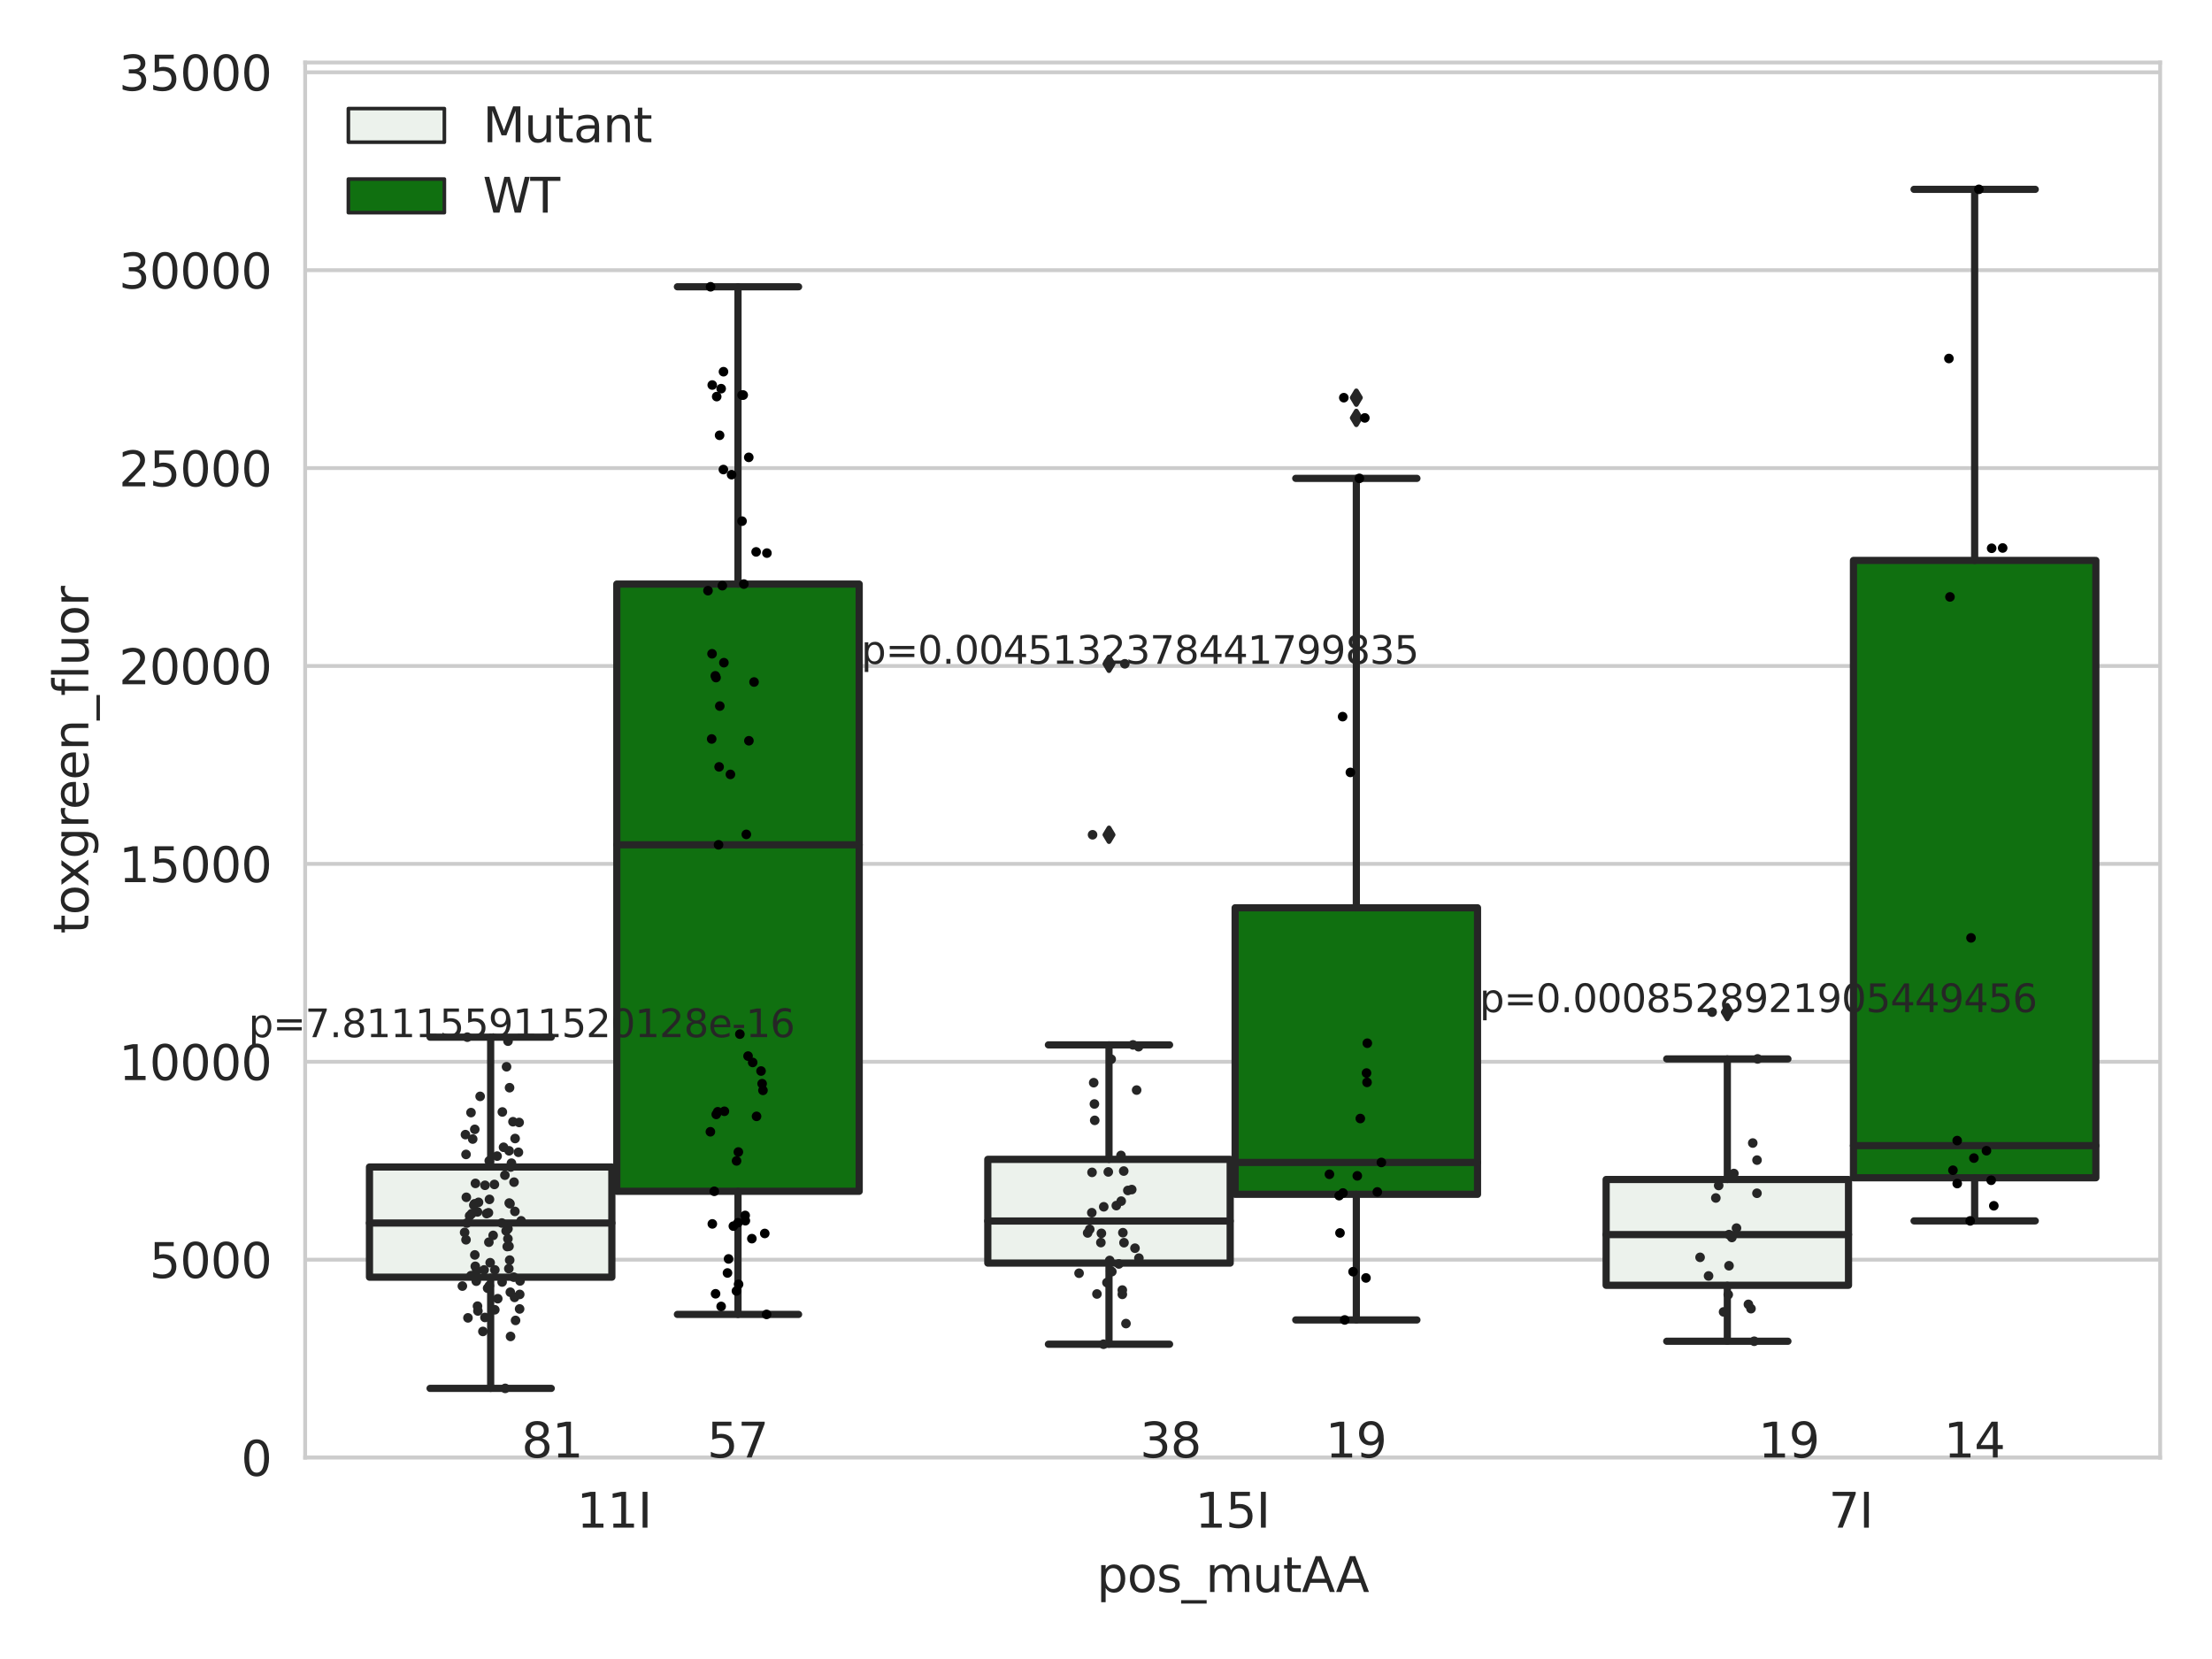 <?xml version="1.0" encoding="utf-8" standalone="no"?>
<!DOCTYPE svg PUBLIC "-//W3C//DTD SVG 1.1//EN"
  "http://www.w3.org/Graphics/SVG/1.1/DTD/svg11.dtd">
<svg xmlns:xlink="http://www.w3.org/1999/xlink" width="460.8pt" height="345.6pt" viewBox="0 0 460.8 345.6" xmlns="http://www.w3.org/2000/svg" version="1.1">
 <defs>
  <style type="text/css">*{stroke-linejoin: round; stroke-linecap: butt}</style>
 </defs>
 <g id="figure_1">
  <g id="patch_1">
   <path d="M 0 345.6 
L 460.8 345.6 
L 460.8 0 
L 0 0 
z
" style="fill: #ffffff"/>
  </g>
  <g id="axes_1">
   <g id="patch_2">
    <path d="M 63.571 303.64 
L 450 303.64 
L 450 13.022 
L 63.571 13.022 
z
" style="fill: #ffffff"/>
   </g>
   <g id="matplotlib.axis_1">
    <g id="xtick_1">
     <g id="text_1">
      <!-- 11I -->
      <g style="fill: #262626" transform="translate(120.139 318.238)scale(0.1 -0.1)">
       <defs>
        <path id="DejaVuSans-31" d="M 794 531 
L 1825 531 
L 1825 4091 
L 703 3866 
L 703 4441 
L 1819 4666 
L 2450 4666 
L 2450 531 
L 3481 531 
L 3481 0 
L 794 0 
L 794 531 
z
" transform="scale(0.016)"/>
        <path id="DejaVuSans-49" d="M 628 4666 
L 1259 4666 
L 1259 0 
L 628 0 
L 628 4666 
z
" transform="scale(0.016)"/>
       </defs>
       <use xlink:href="#DejaVuSans-31"/>
       <use xlink:href="#DejaVuSans-31" x="63.623"/>
       <use xlink:href="#DejaVuSans-49" x="127.246"/>
      </g>
     </g>
    </g>
    <g id="xtick_2">
     <g id="text_2">
      <!-- 15I -->
      <g style="fill: #262626" transform="translate(248.948 318.238)scale(0.1 -0.1)">
       <defs>
        <path id="DejaVuSans-35" d="M 691 4666 
L 3169 4666 
L 3169 4134 
L 1269 4134 
L 1269 2991 
Q 1406 3038 1543 3061 
Q 1681 3084 1819 3084 
Q 2600 3084 3056 2656 
Q 3513 2228 3513 1497 
Q 3513 744 3044 326 
Q 2575 -91 1722 -91 
Q 1428 -91 1123 -41 
Q 819 9 494 109 
L 494 744 
Q 775 591 1075 516 
Q 1375 441 1709 441 
Q 2250 441 2565 725 
Q 2881 1009 2881 1497 
Q 2881 1984 2565 2268 
Q 2250 2553 1709 2553 
Q 1456 2553 1204 2497 
Q 953 2441 691 2322 
L 691 4666 
z
" transform="scale(0.016)"/>
       </defs>
       <use xlink:href="#DejaVuSans-31"/>
       <use xlink:href="#DejaVuSans-35" x="63.623"/>
       <use xlink:href="#DejaVuSans-49" x="127.246"/>
      </g>
     </g>
    </g>
    <g id="xtick_3">
     <g id="text_3">
      <!-- 7I -->
      <g style="fill: #262626" transform="translate(380.939 318.238)scale(0.1 -0.1)">
       <defs>
        <path id="DejaVuSans-37" d="M 525 4666 
L 3525 4666 
L 3525 4397 
L 1831 0 
L 1172 0 
L 2766 4134 
L 525 4134 
L 525 4666 
z
" transform="scale(0.016)"/>
       </defs>
       <use xlink:href="#DejaVuSans-37"/>
       <use xlink:href="#DejaVuSans-49" x="63.623"/>
      </g>
     </g>
    </g>
    <g id="text_4">
     <!-- pos_mutAA -->
     <g style="fill: #262626" transform="translate(228.47 331.638)scale(0.1 -0.1)">
      <defs>
       <path id="DejaVuSans-70" d="M 1159 525 
L 1159 -1331 
L 581 -1331 
L 581 3500 
L 1159 3500 
L 1159 2969 
Q 1341 3281 1617 3432 
Q 1894 3584 2278 3584 
Q 2916 3584 3314 3078 
Q 3713 2572 3713 1747 
Q 3713 922 3314 415 
Q 2916 -91 2278 -91 
Q 1894 -91 1617 61 
Q 1341 213 1159 525 
z
M 3116 1747 
Q 3116 2381 2855 2742 
Q 2594 3103 2138 3103 
Q 1681 3103 1420 2742 
Q 1159 2381 1159 1747 
Q 1159 1113 1420 752 
Q 1681 391 2138 391 
Q 2594 391 2855 752 
Q 3116 1113 3116 1747 
z
" transform="scale(0.016)"/>
       <path id="DejaVuSans-6f" d="M 1959 3097 
Q 1497 3097 1228 2736 
Q 959 2375 959 1747 
Q 959 1119 1226 758 
Q 1494 397 1959 397 
Q 2419 397 2687 759 
Q 2956 1122 2956 1747 
Q 2956 2369 2687 2733 
Q 2419 3097 1959 3097 
z
M 1959 3584 
Q 2709 3584 3137 3096 
Q 3566 2609 3566 1747 
Q 3566 888 3137 398 
Q 2709 -91 1959 -91 
Q 1206 -91 779 398 
Q 353 888 353 1747 
Q 353 2609 779 3096 
Q 1206 3584 1959 3584 
z
" transform="scale(0.016)"/>
       <path id="DejaVuSans-73" d="M 2834 3397 
L 2834 2853 
Q 2591 2978 2328 3040 
Q 2066 3103 1784 3103 
Q 1356 3103 1142 2972 
Q 928 2841 928 2578 
Q 928 2378 1081 2264 
Q 1234 2150 1697 2047 
L 1894 2003 
Q 2506 1872 2764 1633 
Q 3022 1394 3022 966 
Q 3022 478 2636 193 
Q 2250 -91 1575 -91 
Q 1294 -91 989 -36 
Q 684 19 347 128 
L 347 722 
Q 666 556 975 473 
Q 1284 391 1588 391 
Q 1994 391 2212 530 
Q 2431 669 2431 922 
Q 2431 1156 2273 1281 
Q 2116 1406 1581 1522 
L 1381 1569 
Q 847 1681 609 1914 
Q 372 2147 372 2553 
Q 372 3047 722 3315 
Q 1072 3584 1716 3584 
Q 2034 3584 2315 3537 
Q 2597 3491 2834 3397 
z
" transform="scale(0.016)"/>
       <path id="DejaVuSans-5f" d="M 3263 -1063 
L 3263 -1509 
L -63 -1509 
L -63 -1063 
L 3263 -1063 
z
" transform="scale(0.016)"/>
       <path id="DejaVuSans-6d" d="M 3328 2828 
Q 3544 3216 3844 3400 
Q 4144 3584 4550 3584 
Q 5097 3584 5394 3201 
Q 5691 2819 5691 2113 
L 5691 0 
L 5113 0 
L 5113 2094 
Q 5113 2597 4934 2840 
Q 4756 3084 4391 3084 
Q 3944 3084 3684 2787 
Q 3425 2491 3425 1978 
L 3425 0 
L 2847 0 
L 2847 2094 
Q 2847 2600 2669 2842 
Q 2491 3084 2119 3084 
Q 1678 3084 1418 2786 
Q 1159 2488 1159 1978 
L 1159 0 
L 581 0 
L 581 3500 
L 1159 3500 
L 1159 2956 
Q 1356 3278 1631 3431 
Q 1906 3584 2284 3584 
Q 2666 3584 2933 3390 
Q 3200 3197 3328 2828 
z
" transform="scale(0.016)"/>
       <path id="DejaVuSans-75" d="M 544 1381 
L 544 3500 
L 1119 3500 
L 1119 1403 
Q 1119 906 1312 657 
Q 1506 409 1894 409 
Q 2359 409 2629 706 
Q 2900 1003 2900 1516 
L 2900 3500 
L 3475 3500 
L 3475 0 
L 2900 0 
L 2900 538 
Q 2691 219 2414 64 
Q 2138 -91 1772 -91 
Q 1169 -91 856 284 
Q 544 659 544 1381 
z
M 1991 3584 
L 1991 3584 
z
" transform="scale(0.016)"/>
       <path id="DejaVuSans-74" d="M 1172 4494 
L 1172 3500 
L 2356 3500 
L 2356 3053 
L 1172 3053 
L 1172 1153 
Q 1172 725 1289 603 
Q 1406 481 1766 481 
L 2356 481 
L 2356 0 
L 1766 0 
Q 1100 0 847 248 
Q 594 497 594 1153 
L 594 3053 
L 172 3053 
L 172 3500 
L 594 3500 
L 594 4494 
L 1172 4494 
z
" transform="scale(0.016)"/>
       <path id="DejaVuSans-41" d="M 2188 4044 
L 1331 1722 
L 3047 1722 
L 2188 4044 
z
M 1831 4666 
L 2547 4666 
L 4325 0 
L 3669 0 
L 3244 1197 
L 1141 1197 
L 716 0 
L 50 0 
L 1831 4666 
z
" transform="scale(0.016)"/>
      </defs>
      <use xlink:href="#DejaVuSans-70"/>
      <use xlink:href="#DejaVuSans-6f" x="63.477"/>
      <use xlink:href="#DejaVuSans-73" x="124.658"/>
      <use xlink:href="#DejaVuSans-5f" x="176.758"/>
      <use xlink:href="#DejaVuSans-6d" x="226.758"/>
      <use xlink:href="#DejaVuSans-75" x="324.17"/>
      <use xlink:href="#DejaVuSans-74" x="387.549"/>
      <use xlink:href="#DejaVuSans-41" x="426.758"/>
      <use xlink:href="#DejaVuSans-41" x="497.916"/>
     </g>
    </g>
   </g>
   <g id="matplotlib.axis_2">
    <g id="ytick_1">
     <g id="line2d_1">
      <path d="M 63.571 303.64 
L 450 303.64 
" clip-path="url(#p8b58829e4d)" style="fill: none; stroke: #cccccc; stroke-width: 0.8; stroke-linecap: round"/>
     </g>
     <g id="text_5">
      <!-- 0 -->
      <g style="fill: #262626" transform="translate(50.209 307.439)scale(0.1 -0.1)">
       <defs>
        <path id="DejaVuSans-30" d="M 2034 4250 
Q 1547 4250 1301 3770 
Q 1056 3291 1056 2328 
Q 1056 1369 1301 889 
Q 1547 409 2034 409 
Q 2525 409 2770 889 
Q 3016 1369 3016 2328 
Q 3016 3291 2770 3770 
Q 2525 4250 2034 4250 
z
M 2034 4750 
Q 2819 4750 3233 4129 
Q 3647 3509 3647 2328 
Q 3647 1150 3233 529 
Q 2819 -91 2034 -91 
Q 1250 -91 836 529 
Q 422 1150 422 2328 
Q 422 3509 836 4129 
Q 1250 4750 2034 4750 
z
" transform="scale(0.016)"/>
       </defs>
       <use xlink:href="#DejaVuSans-30"/>
      </g>
     </g>
    </g>
    <g id="ytick_2">
     <g id="line2d_2">
      <path d="M 63.571 262.414 
L 450 262.414 
" clip-path="url(#p8b58829e4d)" style="fill: none; stroke: #cccccc; stroke-width: 0.8; stroke-linecap: round"/>
     </g>
     <g id="text_6">
      <!-- 5000 -->
      <g style="fill: #262626" transform="translate(31.121 266.214)scale(0.1 -0.1)">
       <use xlink:href="#DejaVuSans-35"/>
       <use xlink:href="#DejaVuSans-30" x="63.623"/>
       <use xlink:href="#DejaVuSans-30" x="127.246"/>
       <use xlink:href="#DejaVuSans-30" x="190.869"/>
      </g>
     </g>
    </g>
    <g id="ytick_3">
     <g id="line2d_3">
      <path d="M 63.571 221.189 
L 450 221.189 
" clip-path="url(#p8b58829e4d)" style="fill: none; stroke: #cccccc; stroke-width: 0.8; stroke-linecap: round"/>
     </g>
     <g id="text_7">
      <!-- 10000 -->
      <g style="fill: #262626" transform="translate(24.759 224.988)scale(0.1 -0.1)">
       <use xlink:href="#DejaVuSans-31"/>
       <use xlink:href="#DejaVuSans-30" x="63.623"/>
       <use xlink:href="#DejaVuSans-30" x="127.246"/>
       <use xlink:href="#DejaVuSans-30" x="190.869"/>
       <use xlink:href="#DejaVuSans-30" x="254.492"/>
      </g>
     </g>
    </g>
    <g id="ytick_4">
     <g id="line2d_4">
      <path d="M 63.571 179.963 
L 450 179.963 
" clip-path="url(#p8b58829e4d)" style="fill: none; stroke: #cccccc; stroke-width: 0.8; stroke-linecap: round"/>
     </g>
     <g id="text_8">
      <!-- 15000 -->
      <g style="fill: #262626" transform="translate(24.759 183.762)scale(0.1 -0.1)">
       <use xlink:href="#DejaVuSans-31"/>
       <use xlink:href="#DejaVuSans-35" x="63.623"/>
       <use xlink:href="#DejaVuSans-30" x="127.246"/>
       <use xlink:href="#DejaVuSans-30" x="190.869"/>
       <use xlink:href="#DejaVuSans-30" x="254.492"/>
      </g>
     </g>
    </g>
    <g id="ytick_5">
     <g id="line2d_5">
      <path d="M 63.571 138.738 
L 450 138.738 
" clip-path="url(#p8b58829e4d)" style="fill: none; stroke: #cccccc; stroke-width: 0.8; stroke-linecap: round"/>
     </g>
     <g id="text_9">
      <!-- 20000 -->
      <g style="fill: #262626" transform="translate(24.759 142.537)scale(0.1 -0.1)">
       <defs>
        <path id="DejaVuSans-32" d="M 1228 531 
L 3431 531 
L 3431 0 
L 469 0 
L 469 531 
Q 828 903 1448 1529 
Q 2069 2156 2228 2338 
Q 2531 2678 2651 2914 
Q 2772 3150 2772 3378 
Q 2772 3750 2511 3984 
Q 2250 4219 1831 4219 
Q 1534 4219 1204 4116 
Q 875 4013 500 3803 
L 500 4441 
Q 881 4594 1212 4672 
Q 1544 4750 1819 4750 
Q 2544 4750 2975 4387 
Q 3406 4025 3406 3419 
Q 3406 3131 3298 2873 
Q 3191 2616 2906 2266 
Q 2828 2175 2409 1742 
Q 1991 1309 1228 531 
z
" transform="scale(0.016)"/>
       </defs>
       <use xlink:href="#DejaVuSans-32"/>
       <use xlink:href="#DejaVuSans-30" x="63.623"/>
       <use xlink:href="#DejaVuSans-30" x="127.246"/>
       <use xlink:href="#DejaVuSans-30" x="190.869"/>
       <use xlink:href="#DejaVuSans-30" x="254.492"/>
      </g>
     </g>
    </g>
    <g id="ytick_6">
     <g id="line2d_6">
      <path d="M 63.571 97.512 
L 450 97.512 
" clip-path="url(#p8b58829e4d)" style="fill: none; stroke: #cccccc; stroke-width: 0.8; stroke-linecap: round"/>
     </g>
     <g id="text_10">
      <!-- 25000 -->
      <g style="fill: #262626" transform="translate(24.759 101.311)scale(0.1 -0.1)">
       <use xlink:href="#DejaVuSans-32"/>
       <use xlink:href="#DejaVuSans-35" x="63.623"/>
       <use xlink:href="#DejaVuSans-30" x="127.246"/>
       <use xlink:href="#DejaVuSans-30" x="190.869"/>
       <use xlink:href="#DejaVuSans-30" x="254.492"/>
      </g>
     </g>
    </g>
    <g id="ytick_7">
     <g id="line2d_7">
      <path d="M 63.571 56.286 
L 450 56.286 
" clip-path="url(#p8b58829e4d)" style="fill: none; stroke: #cccccc; stroke-width: 0.8; stroke-linecap: round"/>
     </g>
     <g id="text_11">
      <!-- 30000 -->
      <g style="fill: #262626" transform="translate(24.759 60.085)scale(0.1 -0.1)">
       <defs>
        <path id="DejaVuSans-33" d="M 2597 2516 
Q 3050 2419 3304 2112 
Q 3559 1806 3559 1356 
Q 3559 666 3084 287 
Q 2609 -91 1734 -91 
Q 1441 -91 1130 -33 
Q 819 25 488 141 
L 488 750 
Q 750 597 1062 519 
Q 1375 441 1716 441 
Q 2309 441 2620 675 
Q 2931 909 2931 1356 
Q 2931 1769 2642 2001 
Q 2353 2234 1838 2234 
L 1294 2234 
L 1294 2753 
L 1863 2753 
Q 2328 2753 2575 2939 
Q 2822 3125 2822 3475 
Q 2822 3834 2567 4026 
Q 2313 4219 1838 4219 
Q 1578 4219 1281 4162 
Q 984 4106 628 3988 
L 628 4550 
Q 988 4650 1302 4700 
Q 1616 4750 1894 4750 
Q 2613 4750 3031 4423 
Q 3450 4097 3450 3541 
Q 3450 3153 3228 2886 
Q 3006 2619 2597 2516 
z
" transform="scale(0.016)"/>
       </defs>
       <use xlink:href="#DejaVuSans-33"/>
       <use xlink:href="#DejaVuSans-30" x="63.623"/>
       <use xlink:href="#DejaVuSans-30" x="127.246"/>
       <use xlink:href="#DejaVuSans-30" x="190.869"/>
       <use xlink:href="#DejaVuSans-30" x="254.492"/>
      </g>
     </g>
    </g>
    <g id="ytick_8">
     <g id="line2d_8">
      <path d="M 63.571 15.061 
L 450 15.061 
" clip-path="url(#p8b58829e4d)" style="fill: none; stroke: #cccccc; stroke-width: 0.8; stroke-linecap: round"/>
     </g>
     <g id="text_12">
      <!-- 35000 -->
      <g style="fill: #262626" transform="translate(24.759 18.86)scale(0.1 -0.1)">
       <use xlink:href="#DejaVuSans-33"/>
       <use xlink:href="#DejaVuSans-35" x="63.623"/>
       <use xlink:href="#DejaVuSans-30" x="127.246"/>
       <use xlink:href="#DejaVuSans-30" x="190.869"/>
       <use xlink:href="#DejaVuSans-30" x="254.492"/>
      </g>
     </g>
    </g>
    <g id="text_13">
     <!-- toxgreen_fluor -->
     <g style="fill: #262626" transform="translate(18.401 194.526)rotate(-90)scale(0.1 -0.1)">
      <defs>
       <path id="DejaVuSans-78" d="M 3513 3500 
L 2247 1797 
L 3578 0 
L 2900 0 
L 1881 1375 
L 863 0 
L 184 0 
L 1544 1831 
L 300 3500 
L 978 3500 
L 1906 2253 
L 2834 3500 
L 3513 3500 
z
" transform="scale(0.016)"/>
       <path id="DejaVuSans-67" d="M 2906 1791 
Q 2906 2416 2648 2759 
Q 2391 3103 1925 3103 
Q 1463 3103 1205 2759 
Q 947 2416 947 1791 
Q 947 1169 1205 825 
Q 1463 481 1925 481 
Q 2391 481 2648 825 
Q 2906 1169 2906 1791 
z
M 3481 434 
Q 3481 -459 3084 -895 
Q 2688 -1331 1869 -1331 
Q 1566 -1331 1297 -1286 
Q 1028 -1241 775 -1147 
L 775 -588 
Q 1028 -725 1275 -790 
Q 1522 -856 1778 -856 
Q 2344 -856 2625 -561 
Q 2906 -266 2906 331 
L 2906 616 
Q 2728 306 2450 153 
Q 2172 0 1784 0 
Q 1141 0 747 490 
Q 353 981 353 1791 
Q 353 2603 747 3093 
Q 1141 3584 1784 3584 
Q 2172 3584 2450 3431 
Q 2728 3278 2906 2969 
L 2906 3500 
L 3481 3500 
L 3481 434 
z
" transform="scale(0.016)"/>
       <path id="DejaVuSans-72" d="M 2631 2963 
Q 2534 3019 2420 3045 
Q 2306 3072 2169 3072 
Q 1681 3072 1420 2755 
Q 1159 2438 1159 1844 
L 1159 0 
L 581 0 
L 581 3500 
L 1159 3500 
L 1159 2956 
Q 1341 3275 1631 3429 
Q 1922 3584 2338 3584 
Q 2397 3584 2469 3576 
Q 2541 3569 2628 3553 
L 2631 2963 
z
" transform="scale(0.016)"/>
       <path id="DejaVuSans-65" d="M 3597 1894 
L 3597 1613 
L 953 1613 
Q 991 1019 1311 708 
Q 1631 397 2203 397 
Q 2534 397 2845 478 
Q 3156 559 3463 722 
L 3463 178 
Q 3153 47 2828 -22 
Q 2503 -91 2169 -91 
Q 1331 -91 842 396 
Q 353 884 353 1716 
Q 353 2575 817 3079 
Q 1281 3584 2069 3584 
Q 2775 3584 3186 3129 
Q 3597 2675 3597 1894 
z
M 3022 2063 
Q 3016 2534 2758 2815 
Q 2500 3097 2075 3097 
Q 1594 3097 1305 2825 
Q 1016 2553 972 2059 
L 3022 2063 
z
" transform="scale(0.016)"/>
       <path id="DejaVuSans-6e" d="M 3513 2113 
L 3513 0 
L 2938 0 
L 2938 2094 
Q 2938 2591 2744 2837 
Q 2550 3084 2163 3084 
Q 1697 3084 1428 2787 
Q 1159 2491 1159 1978 
L 1159 0 
L 581 0 
L 581 3500 
L 1159 3500 
L 1159 2956 
Q 1366 3272 1645 3428 
Q 1925 3584 2291 3584 
Q 2894 3584 3203 3211 
Q 3513 2838 3513 2113 
z
" transform="scale(0.016)"/>
       <path id="DejaVuSans-66" d="M 2375 4863 
L 2375 4384 
L 1825 4384 
Q 1516 4384 1395 4259 
Q 1275 4134 1275 3809 
L 1275 3500 
L 2222 3500 
L 2222 3053 
L 1275 3053 
L 1275 0 
L 697 0 
L 697 3053 
L 147 3053 
L 147 3500 
L 697 3500 
L 697 3744 
Q 697 4328 969 4595 
Q 1241 4863 1831 4863 
L 2375 4863 
z
" transform="scale(0.016)"/>
       <path id="DejaVuSans-6c" d="M 603 4863 
L 1178 4863 
L 1178 0 
L 603 0 
L 603 4863 
z
" transform="scale(0.016)"/>
      </defs>
      <use xlink:href="#DejaVuSans-74"/>
      <use xlink:href="#DejaVuSans-6f" x="39.209"/>
      <use xlink:href="#DejaVuSans-78" x="97.266"/>
      <use xlink:href="#DejaVuSans-67" x="156.445"/>
      <use xlink:href="#DejaVuSans-72" x="219.922"/>
      <use xlink:href="#DejaVuSans-65" x="258.785"/>
      <use xlink:href="#DejaVuSans-65" x="320.309"/>
      <use xlink:href="#DejaVuSans-6e" x="381.832"/>
      <use xlink:href="#DejaVuSans-5f" x="445.211"/>
      <use xlink:href="#DejaVuSans-66" x="495.211"/>
      <use xlink:href="#DejaVuSans-6c" x="530.416"/>
      <use xlink:href="#DejaVuSans-75" x="558.199"/>
      <use xlink:href="#DejaVuSans-6f" x="621.578"/>
      <use xlink:href="#DejaVuSans-72" x="682.76"/>
     </g>
    </g>
   </g>
   <g id="patch_3">
    <path d="M 76.967 266.057 
L 127.461 266.057 
L 127.461 243.108 
L 76.967 243.108 
L 76.967 266.057 
z
" clip-path="url(#p8b58829e4d)" style="fill: #ecf2ec; stroke: #262626; stroke-width: 1.5; stroke-linejoin: miter"/>
   </g>
   <g id="patch_4">
    <path d="M 128.491 248.17 
L 178.985 248.17 
L 178.985 121.671 
L 128.491 121.671 
L 128.491 248.17 
z
" clip-path="url(#p8b58829e4d)" style="fill: #107010; stroke: #262626; stroke-width: 1.5; stroke-linejoin: miter"/>
   </g>
   <g id="patch_5">
    <path d="M 205.777 263.122 
L 256.27 263.122 
L 256.27 241.514 
L 205.777 241.514 
L 205.777 263.122 
z
" clip-path="url(#p8b58829e4d)" style="fill: #ecf2ec; stroke: #262626; stroke-width: 1.5; stroke-linejoin: miter"/>
   </g>
   <g id="patch_6">
    <path d="M 257.301 248.799 
L 307.794 248.799 
L 307.794 189.111 
L 257.301 189.111 
L 257.301 248.799 
z
" clip-path="url(#p8b58829e4d)" style="fill: #107010; stroke: #262626; stroke-width: 1.5; stroke-linejoin: miter"/>
   </g>
   <g id="patch_7">
    <path d="M 334.587 267.75 
L 385.08 267.75 
L 385.08 245.711 
L 334.587 245.711 
L 334.587 267.75 
z
" clip-path="url(#p8b58829e4d)" style="fill: #ecf2ec; stroke: #262626; stroke-width: 1.5; stroke-linejoin: miter"/>
   </g>
   <g id="patch_8">
    <path d="M 386.11 245.35 
L 436.604 245.35 
L 436.604 116.751 
L 386.11 116.751 
L 386.11 245.35 
z
" clip-path="url(#p8b58829e4d)" style="fill: #107010; stroke: #262626; stroke-width: 1.5; stroke-linejoin: miter"/>
   </g>
   <g id="patch_9">
    <path d="M 127.976 303.64 
L 127.976 303.64 
L 127.976 303.64 
L 127.976 303.64 
z
" clip-path="url(#p8b58829e4d)" style="fill: #ecf2ec; stroke: #262626; stroke-width: 0.75; stroke-linejoin: miter"/>
   </g>
   <g id="patch_10">
    <path d="M 127.976 303.64 
L 127.976 303.64 
L 127.976 303.64 
L 127.976 303.64 
z
" clip-path="url(#p8b58829e4d)" style="fill: #107010; stroke: #262626; stroke-width: 0.75; stroke-linejoin: miter"/>
   </g>
   <g id="PathCollection_1"/>
   <g id="PathCollection_2"/>
   <g id="line2d_9">
    <path d="M 102.214 266.057 
L 102.214 289.225 
" clip-path="url(#p8b58829e4d)" style="fill: none; stroke: #262626; stroke-width: 1.5; stroke-linecap: round"/>
   </g>
   <g id="line2d_10">
    <path d="M 102.214 243.108 
L 102.214 216.059 
" clip-path="url(#p8b58829e4d)" style="fill: none; stroke: #262626; stroke-width: 1.5; stroke-linecap: round"/>
   </g>
   <g id="line2d_11">
    <path d="M 89.591 289.225 
L 114.837 289.225 
" clip-path="url(#p8b58829e4d)" style="fill: none; stroke: #262626; stroke-width: 1.5; stroke-linecap: round"/>
   </g>
   <g id="line2d_12">
    <path d="M 89.591 216.059 
L 114.837 216.059 
" clip-path="url(#p8b58829e4d)" style="fill: none; stroke: #262626; stroke-width: 1.5; stroke-linecap: round"/>
   </g>
   <g id="line2d_13"/>
   <g id="line2d_14">
    <path d="M 153.738 248.17 
L 153.738 273.815 
" clip-path="url(#p8b58829e4d)" style="fill: none; stroke: #262626; stroke-width: 1.5; stroke-linecap: round"/>
   </g>
   <g id="line2d_15">
    <path d="M 153.738 121.671 
L 153.738 59.741 
" clip-path="url(#p8b58829e4d)" style="fill: none; stroke: #262626; stroke-width: 1.5; stroke-linecap: round"/>
   </g>
   <g id="line2d_16">
    <path d="M 141.115 273.815 
L 166.361 273.815 
" clip-path="url(#p8b58829e4d)" style="fill: none; stroke: #262626; stroke-width: 1.5; stroke-linecap: round"/>
   </g>
   <g id="line2d_17">
    <path d="M 141.115 59.741 
L 166.361 59.741 
" clip-path="url(#p8b58829e4d)" style="fill: none; stroke: #262626; stroke-width: 1.5; stroke-linecap: round"/>
   </g>
   <g id="line2d_18"/>
   <g id="line2d_19">
    <path d="M 231.024 263.122 
L 231.024 280.025 
" clip-path="url(#p8b58829e4d)" style="fill: none; stroke: #262626; stroke-width: 1.5; stroke-linecap: round"/>
   </g>
   <g id="line2d_20">
    <path d="M 231.024 241.514 
L 231.024 217.668 
" clip-path="url(#p8b58829e4d)" style="fill: none; stroke: #262626; stroke-width: 1.5; stroke-linecap: round"/>
   </g>
   <g id="line2d_21">
    <path d="M 218.4 280.025 
L 243.647 280.025 
" clip-path="url(#p8b58829e4d)" style="fill: none; stroke: #262626; stroke-width: 1.5; stroke-linecap: round"/>
   </g>
   <g id="line2d_22">
    <path d="M 218.4 217.668 
L 243.647 217.668 
" clip-path="url(#p8b58829e4d)" style="fill: none; stroke: #262626; stroke-width: 1.5; stroke-linecap: round"/>
   </g>
   <g id="line2d_23">
    <defs>
     <path id="mbc77d853ea" d="M -0 1.414 
L 0.849 0 
L 0 -1.414 
L -0.849 -0 
z
" style="stroke: #262626; stroke-linejoin: miter"/>
    </defs>
    <g clip-path="url(#p8b58829e4d)">
     <use xlink:href="#mbc77d853ea" x="231.024" y="173.897" style="fill: #262626; stroke: #262626; stroke-linejoin: miter"/>
     <use xlink:href="#mbc77d853ea" x="231.024" y="138.283" style="fill: #262626; stroke: #262626; stroke-linejoin: miter"/>
    </g>
   </g>
   <g id="line2d_24">
    <path d="M 282.548 248.799 
L 282.548 274.968 
" clip-path="url(#p8b58829e4d)" style="fill: none; stroke: #262626; stroke-width: 1.5; stroke-linecap: round"/>
   </g>
   <g id="line2d_25">
    <path d="M 282.548 189.111 
L 282.548 99.654 
" clip-path="url(#p8b58829e4d)" style="fill: none; stroke: #262626; stroke-width: 1.5; stroke-linecap: round"/>
   </g>
   <g id="line2d_26">
    <path d="M 269.924 274.968 
L 295.171 274.968 
" clip-path="url(#p8b58829e4d)" style="fill: none; stroke: #262626; stroke-width: 1.5; stroke-linecap: round"/>
   </g>
   <g id="line2d_27">
    <path d="M 269.924 99.654 
L 295.171 99.654 
" clip-path="url(#p8b58829e4d)" style="fill: none; stroke: #262626; stroke-width: 1.5; stroke-linecap: round"/>
   </g>
   <g id="line2d_28">
    <g clip-path="url(#p8b58829e4d)">
     <use xlink:href="#mbc77d853ea" x="282.548" y="82.843" style="fill: #262626; stroke: #262626; stroke-linejoin: miter"/>
     <use xlink:href="#mbc77d853ea" x="282.548" y="87.059" style="fill: #262626; stroke: #262626; stroke-linejoin: miter"/>
    </g>
   </g>
   <g id="line2d_29">
    <path d="M 359.833 267.75 
L 359.833 279.407 
" clip-path="url(#p8b58829e4d)" style="fill: none; stroke: #262626; stroke-width: 1.5; stroke-linecap: round"/>
   </g>
   <g id="line2d_30">
    <path d="M 359.833 245.711 
L 359.833 220.589 
" clip-path="url(#p8b58829e4d)" style="fill: none; stroke: #262626; stroke-width: 1.5; stroke-linecap: round"/>
   </g>
   <g id="line2d_31">
    <path d="M 347.21 279.407 
L 372.457 279.407 
" clip-path="url(#p8b58829e4d)" style="fill: none; stroke: #262626; stroke-width: 1.5; stroke-linecap: round"/>
   </g>
   <g id="line2d_32">
    <path d="M 347.21 220.589 
L 372.457 220.589 
" clip-path="url(#p8b58829e4d)" style="fill: none; stroke: #262626; stroke-width: 1.5; stroke-linecap: round"/>
   </g>
   <g id="line2d_33">
    <g clip-path="url(#p8b58829e4d)">
     <use xlink:href="#mbc77d853ea" x="359.833" y="210.844" style="fill: #262626; stroke: #262626; stroke-linejoin: miter"/>
    </g>
   </g>
   <g id="line2d_34">
    <path d="M 411.357 245.35 
L 411.357 254.332 
" clip-path="url(#p8b58829e4d)" style="fill: none; stroke: #262626; stroke-width: 1.5; stroke-linecap: round"/>
   </g>
   <g id="line2d_35">
    <path d="M 411.357 116.751 
L 411.357 39.442 
" clip-path="url(#p8b58829e4d)" style="fill: none; stroke: #262626; stroke-width: 1.5; stroke-linecap: round"/>
   </g>
   <g id="line2d_36">
    <path d="M 398.734 254.332 
L 423.98 254.332 
" clip-path="url(#p8b58829e4d)" style="fill: none; stroke: #262626; stroke-width: 1.5; stroke-linecap: round"/>
   </g>
   <g id="line2d_37">
    <path d="M 398.734 39.442 
L 423.98 39.442 
" clip-path="url(#p8b58829e4d)" style="fill: none; stroke: #262626; stroke-width: 1.5; stroke-linecap: round"/>
   </g>
   <g id="line2d_38"/>
   <g id="line2d_39">
    <path d="M 76.967 254.776 
L 127.461 254.776 
" clip-path="url(#p8b58829e4d)" style="fill: none; stroke: #262626; stroke-width: 1.5; stroke-linecap: round"/>
   </g>
   <g id="line2d_40">
    <path d="M 128.491 175.988 
L 178.985 175.988 
" clip-path="url(#p8b58829e4d)" style="fill: none; stroke: #262626; stroke-width: 1.5; stroke-linecap: round"/>
   </g>
   <g id="line2d_41">
    <path d="M 205.777 254.357 
L 256.27 254.357 
" clip-path="url(#p8b58829e4d)" style="fill: none; stroke: #262626; stroke-width: 1.5; stroke-linecap: round"/>
   </g>
   <g id="line2d_42">
    <path d="M 257.301 242.16 
L 307.794 242.16 
" clip-path="url(#p8b58829e4d)" style="fill: none; stroke: #262626; stroke-width: 1.5; stroke-linecap: round"/>
   </g>
   <g id="line2d_43">
    <path d="M 334.587 257.186 
L 385.08 257.186 
" clip-path="url(#p8b58829e4d)" style="fill: none; stroke: #262626; stroke-width: 1.5; stroke-linecap: round"/>
   </g>
   <g id="line2d_44">
    <path d="M 386.11 238.659 
L 436.604 238.659 
" clip-path="url(#p8b58829e4d)" style="fill: none; stroke: #262626; stroke-width: 1.5; stroke-linecap: round"/>
   </g>
   <g id="patch_11">
    <path d="M 63.571 303.64 
L 63.571 13.022 
" style="fill: none; stroke: #cccccc; stroke-width: 0.8; stroke-linejoin: miter; stroke-linecap: square"/>
   </g>
   <g id="patch_12">
    <path d="M 450 303.64 
L 450 13.022 
" style="fill: none; stroke: #cccccc; stroke-width: 0.8; stroke-linejoin: miter; stroke-linecap: square"/>
   </g>
   <g id="patch_13">
    <path d="M 63.571 303.64 
L 450 303.64 
" style="fill: none; stroke: #cccccc; stroke-width: 0.8; stroke-linejoin: miter; stroke-linecap: square"/>
   </g>
   <g id="patch_14">
    <path d="M 63.571 13.022 
L 450 13.022 
" style="fill: none; stroke: #cccccc; stroke-width: 0.8; stroke-linejoin: miter; stroke-linecap: square"/>
   </g>
   <g id="PathCollection_3">
    <defs>
     <path id="C0_0_4737df9e83" d="M 0 1 
C 0.265 1 0.52 0.895 0.707 0.707 
C 0.895 0.52 1 0.265 1 -0 
C 1 -0.265 0.895 -0.52 0.707 -0.707 
C 0.52 -0.895 0.265 -1 0 -1 
C -0.265 -1 -0.52 -0.895 -0.707 -0.707 
C -0.895 -0.52 -1 -0.265 -1 0 
C -1 0.265 -0.895 0.52 -0.707 0.707 
C -0.52 0.895 -0.265 1 0 1 
z
"/>
    </defs>
    <g clip-path="url(#p8b58829e4d)">
     <use xlink:href="#C0_0_4737df9e83" x="98.707" y="251.039" style="fill: #262626"/>
    </g>
    <g clip-path="url(#p8b58829e4d)">
     <use xlink:href="#C0_0_4737df9e83" x="106.242" y="250.768" style="fill: #262626"/>
    </g>
    <g clip-path="url(#p8b58829e4d)">
     <use xlink:href="#C0_0_4737df9e83" x="107.997" y="240.044" style="fill: #262626"/>
    </g>
    <g clip-path="url(#p8b58829e4d)">
     <use xlink:href="#C0_0_4737df9e83" x="97.079" y="258.271" style="fill: #262626"/>
    </g>
    <g clip-path="url(#p8b58829e4d)">
     <use xlink:href="#C0_0_4737df9e83" x="101.375" y="252.816" style="fill: #262626"/>
    </g>
    <g clip-path="url(#p8b58829e4d)">
     <use xlink:href="#C0_0_4737df9e83" x="106.055" y="239.735" style="fill: #262626"/>
    </g>
    <g clip-path="url(#p8b58829e4d)">
     <use xlink:href="#C0_0_4737df9e83" x="106.395" y="243.108" style="fill: #262626"/>
    </g>
    <g clip-path="url(#p8b58829e4d)">
     <use xlink:href="#C0_0_4737df9e83" x="98.905" y="235.264" style="fill: #262626"/>
    </g>
    <g clip-path="url(#p8b58829e4d)">
     <use xlink:href="#C0_0_4737df9e83" x="97.829" y="253.287" style="fill: #262626"/>
    </g>
    <g clip-path="url(#p8b58829e4d)">
     <use xlink:href="#C0_0_4737df9e83" x="104.899" y="238.995" style="fill: #262626"/>
    </g>
    <g clip-path="url(#p8b58829e4d)">
     <use xlink:href="#C0_0_4737df9e83" x="107.399" y="275.068" style="fill: #262626"/>
    </g>
    <g clip-path="url(#p8b58829e4d)">
     <use xlink:href="#C0_0_4737df9e83" x="106.862" y="233.675" style="fill: #262626"/>
    </g>
    <g clip-path="url(#p8b58829e4d)">
     <use xlink:href="#C0_0_4737df9e83" x="107.305" y="237.175" style="fill: #262626"/>
    </g>
    <g clip-path="url(#p8b58829e4d)">
     <use xlink:href="#C0_0_4737df9e83" x="99.04" y="246.523" style="fill: #262626"/>
    </g>
    <g clip-path="url(#p8b58829e4d)">
     <use xlink:href="#C0_0_4737df9e83" x="106.545" y="242.309" style="fill: #262626"/>
    </g>
    <g clip-path="url(#p8b58829e4d)">
     <use xlink:href="#C0_0_4737df9e83" x="99.475" y="252.459" style="fill: #262626"/>
    </g>
    <g clip-path="url(#p8b58829e4d)">
     <use xlink:href="#C0_0_4737df9e83" x="101.033" y="246.918" style="fill: #262626"/>
    </g>
    <g clip-path="url(#p8b58829e4d)">
     <use xlink:href="#C0_0_4737df9e83" x="97.485" y="274.535" style="fill: #262626"/>
    </g>
    <g clip-path="url(#p8b58829e4d)">
     <use xlink:href="#C0_0_4737df9e83" x="103.558" y="240.838" style="fill: #262626"/>
    </g>
    <g clip-path="url(#p8b58829e4d)">
     <use xlink:href="#C0_0_4737df9e83" x="107.031" y="266.057" style="fill: #262626"/>
    </g>
    <g clip-path="url(#p8b58829e4d)">
     <use xlink:href="#C0_0_4737df9e83" x="99.308" y="264.682" style="fill: #262626"/>
    </g>
    <g clip-path="url(#p8b58829e4d)">
     <use xlink:href="#C0_0_4737df9e83" x="101.935" y="267.845" style="fill: #262626"/>
    </g>
    <g clip-path="url(#p8b58829e4d)">
     <use xlink:href="#C0_0_4737df9e83" x="96.789" y="256.736" style="fill: #262626"/>
    </g>
    <g clip-path="url(#p8b58829e4d)">
     <use xlink:href="#C0_0_4737df9e83" x="102.99" y="246.741" style="fill: #262626"/>
    </g>
    <g clip-path="url(#p8b58829e4d)">
     <use xlink:href="#C0_0_4737df9e83" x="101.966" y="249.853" style="fill: #262626"/>
    </g>
    <g clip-path="url(#p8b58829e4d)">
     <use xlink:href="#C0_0_4737df9e83" x="99.216" y="266.894" style="fill: #262626"/>
    </g>
    <g clip-path="url(#p8b58829e4d)">
     <use xlink:href="#C0_0_4737df9e83" x="108.562" y="254.319" style="fill: #262626"/>
    </g>
    <g clip-path="url(#p8b58829e4d)">
     <use xlink:href="#C0_0_4737df9e83" x="96.962" y="236.362" style="fill: #262626"/>
    </g>
    <g clip-path="url(#p8b58829e4d)">
     <use xlink:href="#C0_0_4737df9e83" x="101.842" y="258.771" style="fill: #262626"/>
    </g>
    <g clip-path="url(#p8b58829e4d)">
     <use xlink:href="#C0_0_4737df9e83" x="104.647" y="231.641" style="fill: #262626"/>
    </g>
    <g clip-path="url(#p8b58829e4d)">
     <use xlink:href="#C0_0_4737df9e83" x="108.333" y="266.843" style="fill: #262626"/>
    </g>
    <g clip-path="url(#p8b58829e4d)">
     <use xlink:href="#C0_0_4737df9e83" x="97.083" y="240.487" style="fill: #262626"/>
    </g>
    <g clip-path="url(#p8b58829e4d)">
     <use xlink:href="#C0_0_4737df9e83" x="106.152" y="226.588" style="fill: #262626"/>
    </g>
    <g clip-path="url(#p8b58829e4d)">
     <use xlink:href="#C0_0_4737df9e83" x="97.351" y="216.059" style="fill: #262626"/>
    </g>
    <g clip-path="url(#p8b58829e4d)">
     <use xlink:href="#C0_0_4737df9e83" x="100.022" y="228.395" style="fill: #262626"/>
    </g>
    <g clip-path="url(#p8b58829e4d)">
     <use xlink:href="#C0_0_4737df9e83" x="98.118" y="231.774" style="fill: #262626"/>
    </g>
    <g clip-path="url(#p8b58829e4d)">
     <use xlink:href="#C0_0_4737df9e83" x="104.6" y="267.067" style="fill: #262626"/>
    </g>
    <g clip-path="url(#p8b58829e4d)">
     <use xlink:href="#C0_0_4737df9e83" x="106.311" y="269.191" style="fill: #262626"/>
    </g>
    <g clip-path="url(#p8b58829e4d)">
     <use xlink:href="#C0_0_4737df9e83" x="104.541" y="254.776" style="fill: #262626"/>
    </g>
    <g clip-path="url(#p8b58829e4d)">
     <use xlink:href="#C0_0_4737df9e83" x="103.079" y="272.851" style="fill: #262626"/>
    </g>
    <g clip-path="url(#p8b58829e4d)">
     <use xlink:href="#C0_0_4737df9e83" x="100.596" y="277.363" style="fill: #262626"/>
    </g>
    <g clip-path="url(#p8b58829e4d)">
     <use xlink:href="#C0_0_4737df9e83" x="105.178" y="244.81" style="fill: #262626"/>
    </g>
    <g clip-path="url(#p8b58829e4d)">
     <use xlink:href="#C0_0_4737df9e83" x="97.145" y="249.417" style="fill: #262626"/>
    </g>
    <g clip-path="url(#p8b58829e4d)">
     <use xlink:href="#C0_0_4737df9e83" x="98.47" y="237.285" style="fill: #262626"/>
    </g>
    <g clip-path="url(#p8b58829e4d)">
     <use xlink:href="#C0_0_4737df9e83" x="98.117" y="265.741" style="fill: #262626"/>
    </g>
    <g clip-path="url(#p8b58829e4d)">
     <use xlink:href="#C0_0_4737df9e83" x="105.808" y="258.064" style="fill: #262626"/>
    </g>
    <g clip-path="url(#p8b58829e4d)">
     <use xlink:href="#C0_0_4737df9e83" x="106.177" y="262.502" style="fill: #262626"/>
    </g>
    <g clip-path="url(#p8b58829e4d)">
     <use xlink:href="#C0_0_4737df9e83" x="100.85" y="264.546" style="fill: #262626"/>
    </g>
    <g clip-path="url(#p8b58829e4d)">
     <use xlink:href="#C0_0_4737df9e83" x="105.523" y="222.226" style="fill: #262626"/>
    </g>
    <g clip-path="url(#p8b58829e4d)">
     <use xlink:href="#C0_0_4737df9e83" x="101.58" y="268.354" style="fill: #262626"/>
    </g>
    <g clip-path="url(#p8b58829e4d)">
     <use xlink:href="#C0_0_4737df9e83" x="108.244" y="272.676" style="fill: #262626"/>
    </g>
    <g clip-path="url(#p8b58829e4d)">
     <use xlink:href="#C0_0_4737df9e83" x="105.998" y="264.281" style="fill: #262626"/>
    </g>
    <g clip-path="url(#p8b58829e4d)">
     <use xlink:href="#C0_0_4737df9e83" x="107.263" y="252.359" style="fill: #262626"/>
    </g>
    <g clip-path="url(#p8b58829e4d)">
     <use xlink:href="#C0_0_4737df9e83" x="98.261" y="252.833" style="fill: #262626"/>
    </g>
    <g clip-path="url(#p8b58829e4d)">
     <use xlink:href="#C0_0_4737df9e83" x="99.559" y="273.098" style="fill: #262626"/>
    </g>
    <g clip-path="url(#p8b58829e4d)">
     <use xlink:href="#C0_0_4737df9e83" x="108.148" y="233.83" style="fill: #262626"/>
    </g>
    <g clip-path="url(#p8b58829e4d)">
     <use xlink:href="#C0_0_4737df9e83" x="107.194" y="270.272" style="fill: #262626"/>
    </g>
    <g clip-path="url(#p8b58829e4d)">
     <use xlink:href="#C0_0_4737df9e83" x="107.082" y="246.266" style="fill: #262626"/>
    </g>
    <g clip-path="url(#p8b58829e4d)">
     <use xlink:href="#C0_0_4737df9e83" x="98.858" y="250.775" style="fill: #262626"/>
    </g>
    <g clip-path="url(#p8b58829e4d)">
     <use xlink:href="#C0_0_4737df9e83" x="106.357" y="278.405" style="fill: #262626"/>
    </g>
    <g clip-path="url(#p8b58829e4d)">
     <use xlink:href="#C0_0_4737df9e83" x="103.693" y="270.541" style="fill: #262626"/>
    </g>
    <g clip-path="url(#p8b58829e4d)">
     <use xlink:href="#C0_0_4737df9e83" x="102.729" y="257.354" style="fill: #262626"/>
    </g>
    <g clip-path="url(#p8b58829e4d)">
     <use xlink:href="#C0_0_4737df9e83" x="101.024" y="274.45" style="fill: #262626"/>
    </g>
    <g clip-path="url(#p8b58829e4d)">
     <use xlink:href="#C0_0_4737df9e83" x="99.013" y="263.796" style="fill: #262626"/>
    </g>
    <g clip-path="url(#p8b58829e4d)">
     <use xlink:href="#C0_0_4737df9e83" x="105.828" y="216.892" style="fill: #262626"/>
    </g>
    <g clip-path="url(#p8b58829e4d)">
     <use xlink:href="#C0_0_4737df9e83" x="108.271" y="269.65" style="fill: #262626"/>
    </g>
    <g clip-path="url(#p8b58829e4d)">
     <use xlink:href="#C0_0_4737df9e83" x="99.474" y="272.092" style="fill: #262626"/>
    </g>
    <g clip-path="url(#p8b58829e4d)">
     <use xlink:href="#C0_0_4737df9e83" x="101.922" y="241.823" style="fill: #262626"/>
    </g>
    <g clip-path="url(#p8b58829e4d)">
     <use xlink:href="#C0_0_4737df9e83" x="96.321" y="267.914" style="fill: #262626"/>
    </g>
    <g clip-path="url(#p8b58829e4d)">
     <use xlink:href="#C0_0_4737df9e83" x="105.815" y="255.979" style="fill: #262626"/>
    </g>
    <g clip-path="url(#p8b58829e4d)">
     <use xlink:href="#C0_0_4737df9e83" x="101.751" y="252.643" style="fill: #262626"/>
    </g>
    <g clip-path="url(#p8b58829e4d)">
     <use xlink:href="#C0_0_4737df9e83" x="105.667" y="259.682" style="fill: #262626"/>
    </g>
    <g clip-path="url(#p8b58829e4d)">
     <use xlink:href="#C0_0_4737df9e83" x="103.084" y="264.541" style="fill: #262626"/>
    </g>
    <g clip-path="url(#p8b58829e4d)">
     <use xlink:href="#C0_0_4737df9e83" x="102.11" y="263.044" style="fill: #262626"/>
    </g>
    <g clip-path="url(#p8b58829e4d)">
     <use xlink:href="#C0_0_4737df9e83" x="97.26" y="254.783" style="fill: #262626"/>
    </g>
    <g clip-path="url(#p8b58829e4d)">
     <use xlink:href="#C0_0_4737df9e83" x="98.914" y="261.423" style="fill: #262626"/>
    </g>
    <g clip-path="url(#p8b58829e4d)">
     <use xlink:href="#C0_0_4737df9e83" x="99.686" y="250.469" style="fill: #262626"/>
    </g>
    <g clip-path="url(#p8b58829e4d)">
     <use xlink:href="#C0_0_4737df9e83" x="105.434" y="256.415" style="fill: #262626"/>
    </g>
    <g clip-path="url(#p8b58829e4d)">
     <use xlink:href="#C0_0_4737df9e83" x="106.079" y="250.614" style="fill: #262626"/>
    </g>
    <g clip-path="url(#p8b58829e4d)">
     <use xlink:href="#C0_0_4737df9e83" x="105.245" y="289.225" style="fill: #262626"/>
    </g>
    <g clip-path="url(#p8b58829e4d)">
     <use xlink:href="#C0_0_4737df9e83" x="106.035" y="259.617" style="fill: #262626"/>
    </g>
   </g>
   <g id="PathCollection_4">
    <defs>
     <path id="C1_0_aa0418e6c4" d="M 0 1 
C 0.265 1 0.52 0.895 0.707 0.707 
C 0.895 0.52 1 0.265 1 -0 
C 1 -0.265 0.895 -0.52 0.707 -0.707 
C 0.52 -0.895 0.265 -1 0 -1 
C -0.265 -1 -0.52 -0.895 -0.707 -0.707 
C -0.895 -0.52 -1 -0.265 -1 0 
C -1 0.265 -0.895 0.52 -0.707 0.707 
C -0.52 0.895 -0.265 1 0 1 
z
"/>
    </defs>
    <g clip-path="url(#p8b58829e4d)">
     <use xlink:href="#C1_0_aa0418e6c4" x="155.27" y="254.298"/>
    </g>
    <g clip-path="url(#p8b58829e4d)">
     <use xlink:href="#C1_0_aa0418e6c4" x="157.602" y="232.557"/>
    </g>
    <g clip-path="url(#p8b58829e4d)">
     <use xlink:href="#C1_0_aa0418e6c4" x="150.695" y="97.817"/>
    </g>
    <g clip-path="url(#p8b58829e4d)">
     <use xlink:href="#C1_0_aa0418e6c4" x="150.23" y="80.967"/>
    </g>
    <g clip-path="url(#p8b58829e4d)">
     <use xlink:href="#C1_0_aa0418e6c4" x="148.373" y="80.209"/>
    </g>
    <g clip-path="url(#p8b58829e4d)">
     <use xlink:href="#C1_0_aa0418e6c4" x="153.86" y="267.537"/>
    </g>
    <g clip-path="url(#p8b58829e4d)">
     <use xlink:href="#C1_0_aa0418e6c4" x="149.804" y="159.752"/>
    </g>
    <g clip-path="url(#p8b58829e4d)">
     <use xlink:href="#C1_0_aa0418e6c4" x="150.904" y="231.499"/>
    </g>
    <g clip-path="url(#p8b58829e4d)">
     <use xlink:href="#C1_0_aa0418e6c4" x="148.8" y="248.17"/>
    </g>
    <g clip-path="url(#p8b58829e4d)">
     <use xlink:href="#C1_0_aa0418e6c4" x="154.961" y="121.671"/>
    </g>
    <g clip-path="url(#p8b58829e4d)">
     <use xlink:href="#C1_0_aa0418e6c4" x="147.487" y="123.047"/>
    </g>
    <g clip-path="url(#p8b58829e4d)">
     <use xlink:href="#C1_0_aa0418e6c4" x="153.414" y="268.934"/>
    </g>
    <g clip-path="url(#p8b58829e4d)">
     <use xlink:href="#C1_0_aa0418e6c4" x="156.799" y="221.327"/>
    </g>
    <g clip-path="url(#p8b58829e4d)">
     <use xlink:href="#C1_0_aa0418e6c4" x="153.814" y="239.983"/>
    </g>
    <g clip-path="url(#p8b58829e4d)">
     <use xlink:href="#C1_0_aa0418e6c4" x="151.774" y="262.255"/>
    </g>
    <g clip-path="url(#p8b58829e4d)">
     <use xlink:href="#C1_0_aa0418e6c4" x="148.392" y="254.96"/>
    </g>
    <g clip-path="url(#p8b58829e4d)">
     <use xlink:href="#C1_0_aa0418e6c4" x="151.547" y="265.182"/>
    </g>
    <g clip-path="url(#p8b58829e4d)">
     <use xlink:href="#C1_0_aa0418e6c4" x="148.256" y="153.942"/>
    </g>
    <g clip-path="url(#p8b58829e4d)">
     <use xlink:href="#C1_0_aa0418e6c4" x="159.694" y="273.815"/>
    </g>
    <g clip-path="url(#p8b58829e4d)">
     <use xlink:href="#C1_0_aa0418e6c4" x="149.518" y="231.604"/>
    </g>
    <g clip-path="url(#p8b58829e4d)">
     <use xlink:href="#C1_0_aa0418e6c4" x="159.313" y="256.952"/>
    </g>
    <g clip-path="url(#p8b58829e4d)">
     <use xlink:href="#C1_0_aa0418e6c4" x="150.801" y="138.049"/>
    </g>
    <g clip-path="url(#p8b58829e4d)">
     <use xlink:href="#C1_0_aa0418e6c4" x="152.403" y="98.884"/>
    </g>
    <g clip-path="url(#p8b58829e4d)">
     <use xlink:href="#C1_0_aa0418e6c4" x="149.014" y="140.791"/>
    </g>
    <g clip-path="url(#p8b58829e4d)">
     <use xlink:href="#C1_0_aa0418e6c4" x="155.834" y="219.999"/>
    </g>
    <g clip-path="url(#p8b58829e4d)">
     <use xlink:href="#C1_0_aa0418e6c4" x="157.083" y="142.077"/>
    </g>
    <g clip-path="url(#p8b58829e4d)">
     <use xlink:href="#C1_0_aa0418e6c4" x="158.538" y="223.116"/>
    </g>
    <g clip-path="url(#p8b58829e4d)">
     <use xlink:href="#C1_0_aa0418e6c4" x="154.579" y="108.564"/>
    </g>
    <g clip-path="url(#p8b58829e4d)">
     <use xlink:href="#C1_0_aa0418e6c4" x="154.825" y="82.297"/>
    </g>
    <g clip-path="url(#p8b58829e4d)">
     <use xlink:href="#C1_0_aa0418e6c4" x="149.905" y="90.681"/>
    </g>
    <g clip-path="url(#p8b58829e4d)">
     <use xlink:href="#C1_0_aa0418e6c4" x="156.011" y="154.316"/>
    </g>
    <g clip-path="url(#p8b58829e4d)">
     <use xlink:href="#C1_0_aa0418e6c4" x="149.301" y="82.617"/>
    </g>
    <g clip-path="url(#p8b58829e4d)">
     <use xlink:href="#C1_0_aa0418e6c4" x="150.716" y="77.431"/>
    </g>
    <g clip-path="url(#p8b58829e4d)">
     <use xlink:href="#C1_0_aa0418e6c4" x="148.024" y="59.741"/>
    </g>
    <g clip-path="url(#p8b58829e4d)">
     <use xlink:href="#C1_0_aa0418e6c4" x="157.515" y="114.968"/>
    </g>
    <g clip-path="url(#p8b58829e4d)">
     <use xlink:href="#C1_0_aa0418e6c4" x="150.478" y="122.008"/>
    </g>
    <g clip-path="url(#p8b58829e4d)">
     <use xlink:href="#C1_0_aa0418e6c4" x="149.948" y="147.086"/>
    </g>
    <g clip-path="url(#p8b58829e4d)">
     <use xlink:href="#C1_0_aa0418e6c4" x="155.984" y="95.275"/>
    </g>
    <g clip-path="url(#p8b58829e4d)">
     <use xlink:href="#C1_0_aa0418e6c4" x="153.438" y="241.838"/>
    </g>
    <g clip-path="url(#p8b58829e4d)">
     <use xlink:href="#C1_0_aa0418e6c4" x="153.734" y="254.718"/>
    </g>
    <g clip-path="url(#p8b58829e4d)">
     <use xlink:href="#C1_0_aa0418e6c4" x="149.065" y="269.518"/>
    </g>
    <g clip-path="url(#p8b58829e4d)">
     <use xlink:href="#C1_0_aa0418e6c4" x="150.227" y="272.153"/>
    </g>
    <g clip-path="url(#p8b58829e4d)">
     <use xlink:href="#C1_0_aa0418e6c4" x="159.764" y="115.22"/>
    </g>
    <g clip-path="url(#p8b58829e4d)">
     <use xlink:href="#C1_0_aa0418e6c4" x="158.763" y="225.752"/>
    </g>
    <g clip-path="url(#p8b58829e4d)">
     <use xlink:href="#C1_0_aa0418e6c4" x="156.625" y="258.034"/>
    </g>
    <g clip-path="url(#p8b58829e4d)">
     <use xlink:href="#C1_0_aa0418e6c4" x="149.686" y="175.988"/>
    </g>
    <g clip-path="url(#p8b58829e4d)">
     <use xlink:href="#C1_0_aa0418e6c4" x="154.129" y="215.427"/>
    </g>
    <g clip-path="url(#p8b58829e4d)">
     <use xlink:href="#C1_0_aa0418e6c4" x="147.986" y="235.768"/>
    </g>
    <g clip-path="url(#p8b58829e4d)">
     <use xlink:href="#C1_0_aa0418e6c4" x="155.232" y="253.196"/>
    </g>
    <g clip-path="url(#p8b58829e4d)">
     <use xlink:href="#C1_0_aa0418e6c4" x="158.939" y="227.143"/>
    </g>
    <g clip-path="url(#p8b58829e4d)">
     <use xlink:href="#C1_0_aa0418e6c4" x="148.331" y="136.194"/>
    </g>
    <g clip-path="url(#p8b58829e4d)">
     <use xlink:href="#C1_0_aa0418e6c4" x="152.773" y="255.426"/>
    </g>
    <g clip-path="url(#p8b58829e4d)">
     <use xlink:href="#C1_0_aa0418e6c4" x="152.16" y="161.32"/>
    </g>
    <g clip-path="url(#p8b58829e4d)">
     <use xlink:href="#C1_0_aa0418e6c4" x="155.47" y="173.817"/>
    </g>
    <g clip-path="url(#p8b58829e4d)">
     <use xlink:href="#C1_0_aa0418e6c4" x="149.208" y="232.149"/>
    </g>
    <g clip-path="url(#p8b58829e4d)">
     <use xlink:href="#C1_0_aa0418e6c4" x="154.59" y="82.305"/>
    </g>
    <g clip-path="url(#p8b58829e4d)">
     <use xlink:href="#C1_0_aa0418e6c4" x="149.163" y="141.154"/>
    </g>
   </g>
   <g id="PathCollection_5">
    <defs>
     <path id="C2_0_a0bee6a572" d="M 0 1 
C 0.265 1 0.52 0.895 0.707 0.707 
C 0.895 0.52 1 0.265 1 -0 
C 1 -0.265 0.895 -0.52 0.707 -0.707 
C 0.52 -0.895 0.265 -1 0 -1 
C -0.265 -1 -0.52 -0.895 -0.707 -0.707 
C -0.895 -0.52 -1 -0.265 -1 0 
C -1 0.265 -0.895 0.52 -0.707 0.707 
C -0.52 0.895 -0.265 1 0 1 
z
"/>
    </defs>
    <g clip-path="url(#p8b58829e4d)">
     <use xlink:href="#C2_0_a0bee6a572" x="227.443" y="252.628" style="fill: #262626"/>
    </g>
    <g clip-path="url(#p8b58829e4d)">
     <use xlink:href="#C2_0_a0bee6a572" x="234.151" y="258.875" style="fill: #262626"/>
    </g>
    <g clip-path="url(#p8b58829e4d)">
     <use xlink:href="#C2_0_a0bee6a572" x="231.481" y="220.653" style="fill: #262626"/>
    </g>
    <g clip-path="url(#p8b58829e4d)">
     <use xlink:href="#C2_0_a0bee6a572" x="226.575" y="256.844" style="fill: #262626"/>
    </g>
    <g clip-path="url(#p8b58829e4d)">
     <use xlink:href="#C2_0_a0bee6a572" x="236.781" y="227.084" style="fill: #262626"/>
    </g>
    <g clip-path="url(#p8b58829e4d)">
     <use xlink:href="#C2_0_a0bee6a572" x="227.601" y="173.897" style="fill: #262626"/>
    </g>
    <g clip-path="url(#p8b58829e4d)">
     <use xlink:href="#C2_0_a0bee6a572" x="227.011" y="256.086" style="fill: #262626"/>
    </g>
    <g clip-path="url(#p8b58829e4d)">
     <use xlink:href="#C2_0_a0bee6a572" x="237.254" y="262.092" style="fill: #262626"/>
    </g>
    <g clip-path="url(#p8b58829e4d)">
     <use xlink:href="#C2_0_a0bee6a572" x="235.762" y="247.809" style="fill: #262626"/>
    </g>
    <g clip-path="url(#p8b58829e4d)">
     <use xlink:href="#C2_0_a0bee6a572" x="228.514" y="269.56" style="fill: #262626"/>
    </g>
    <g clip-path="url(#p8b58829e4d)">
     <use xlink:href="#C2_0_a0bee6a572" x="229.931" y="251.397" style="fill: #262626"/>
    </g>
    <g clip-path="url(#p8b58829e4d)">
     <use xlink:href="#C2_0_a0bee6a572" x="227.985" y="229.979" style="fill: #262626"/>
    </g>
    <g clip-path="url(#p8b58829e4d)">
     <use xlink:href="#C2_0_a0bee6a572" x="228.053" y="233.39" style="fill: #262626"/>
    </g>
    <g clip-path="url(#p8b58829e4d)">
     <use xlink:href="#C2_0_a0bee6a572" x="234.561" y="275.724" style="fill: #262626"/>
    </g>
    <g clip-path="url(#p8b58829e4d)">
     <use xlink:href="#C2_0_a0bee6a572" x="227.839" y="225.542" style="fill: #262626"/>
    </g>
    <g clip-path="url(#p8b58829e4d)">
     <use xlink:href="#C2_0_a0bee6a572" x="233.076" y="263.304" style="fill: #262626"/>
    </g>
    <g clip-path="url(#p8b58829e4d)">
     <use xlink:href="#C2_0_a0bee6a572" x="229.331" y="258.851" style="fill: #262626"/>
    </g>
    <g clip-path="url(#p8b58829e4d)">
     <use xlink:href="#C2_0_a0bee6a572" x="233.522" y="240.701" style="fill: #262626"/>
    </g>
    <g clip-path="url(#p8b58829e4d)">
     <use xlink:href="#C2_0_a0bee6a572" x="230.598" y="267.188" style="fill: #262626"/>
    </g>
    <g clip-path="url(#p8b58829e4d)">
     <use xlink:href="#C2_0_a0bee6a572" x="231.37" y="264.782" style="fill: #262626"/>
    </g>
    <g clip-path="url(#p8b58829e4d)">
     <use xlink:href="#C2_0_a0bee6a572" x="224.79" y="265.234" style="fill: #262626"/>
    </g>
    <g clip-path="url(#p8b58829e4d)">
     <use xlink:href="#C2_0_a0bee6a572" x="236.016" y="217.668" style="fill: #262626"/>
    </g>
    <g clip-path="url(#p8b58829e4d)">
     <use xlink:href="#C2_0_a0bee6a572" x="231.168" y="262.575" style="fill: #262626"/>
    </g>
    <g clip-path="url(#p8b58829e4d)">
     <use xlink:href="#C2_0_a0bee6a572" x="233.914" y="256.793" style="fill: #262626"/>
    </g>
    <g clip-path="url(#p8b58829e4d)">
     <use xlink:href="#C2_0_a0bee6a572" x="237.181" y="218.053" style="fill: #262626"/>
    </g>
    <g clip-path="url(#p8b58829e4d)">
     <use xlink:href="#C2_0_a0bee6a572" x="229.886" y="280.025" style="fill: #262626"/>
    </g>
    <g clip-path="url(#p8b58829e4d)">
     <use xlink:href="#C2_0_a0bee6a572" x="234.093" y="243.953" style="fill: #262626"/>
    </g>
    <g clip-path="url(#p8b58829e4d)">
     <use xlink:href="#C2_0_a0bee6a572" x="233.803" y="269.638" style="fill: #262626"/>
    </g>
    <g clip-path="url(#p8b58829e4d)">
     <use xlink:href="#C2_0_a0bee6a572" x="236.439" y="260.019" style="fill: #262626"/>
    </g>
    <g clip-path="url(#p8b58829e4d)">
     <use xlink:href="#C2_0_a0bee6a572" x="233.798" y="268.743" style="fill: #262626"/>
    </g>
    <g clip-path="url(#p8b58829e4d)">
     <use xlink:href="#C2_0_a0bee6a572" x="231.617" y="264.903" style="fill: #262626"/>
    </g>
    <g clip-path="url(#p8b58829e4d)">
     <use xlink:href="#C2_0_a0bee6a572" x="232.549" y="251.15" style="fill: #262626"/>
    </g>
    <g clip-path="url(#p8b58829e4d)">
     <use xlink:href="#C2_0_a0bee6a572" x="234.324" y="138.283" style="fill: #262626"/>
    </g>
    <g clip-path="url(#p8b58829e4d)">
     <use xlink:href="#C2_0_a0bee6a572" x="227.491" y="244.226" style="fill: #262626"/>
    </g>
    <g clip-path="url(#p8b58829e4d)">
     <use xlink:href="#C2_0_a0bee6a572" x="230.877" y="244.132" style="fill: #262626"/>
    </g>
    <g clip-path="url(#p8b58829e4d)">
     <use xlink:href="#C2_0_a0bee6a572" x="229.441" y="256.925" style="fill: #262626"/>
    </g>
    <g clip-path="url(#p8b58829e4d)">
     <use xlink:href="#C2_0_a0bee6a572" x="234.949" y="247.993" style="fill: #262626"/>
    </g>
    <g clip-path="url(#p8b58829e4d)">
     <use xlink:href="#C2_0_a0bee6a572" x="233.566" y="250.219" style="fill: #262626"/>
    </g>
   </g>
   <g id="PathCollection_6">
    <defs>
     <path id="C3_0_e6f945a782" d="M 0 1 
C 0.265 1 0.52 0.895 0.707 0.707 
C 0.895 0.52 1 0.265 1 -0 
C 1 -0.265 0.895 -0.52 0.707 -0.707 
C 0.52 -0.895 0.265 -1 0 -1 
C -0.265 -1 -0.52 -0.895 -0.707 -0.707 
C -0.895 -0.52 -1 -0.265 -1 0 
C -1 0.265 -0.895 0.52 -0.707 0.707 
C -0.52 0.895 -0.265 1 0 1 
z
"/>
    </defs>
    <g clip-path="url(#p8b58829e4d)">
     <use xlink:href="#C3_0_e6f945a782" x="284.556" y="266.219"/>
    </g>
    <g clip-path="url(#p8b58829e4d)">
     <use xlink:href="#C3_0_e6f945a782" x="284.778" y="225.475"/>
    </g>
    <g clip-path="url(#p8b58829e4d)">
     <use xlink:href="#C3_0_e6f945a782" x="279.691" y="149.289"/>
    </g>
    <g clip-path="url(#p8b58829e4d)">
     <use xlink:href="#C3_0_e6f945a782" x="279.764" y="248.523"/>
    </g>
    <g clip-path="url(#p8b58829e4d)">
     <use xlink:href="#C3_0_e6f945a782" x="278.966" y="249.075"/>
    </g>
    <g clip-path="url(#p8b58829e4d)">
     <use xlink:href="#C3_0_e6f945a782" x="281.869" y="264.92"/>
    </g>
    <g clip-path="url(#p8b58829e4d)">
     <use xlink:href="#C3_0_e6f945a782" x="282.749" y="244.952"/>
    </g>
    <g clip-path="url(#p8b58829e4d)">
     <use xlink:href="#C3_0_e6f945a782" x="281.309" y="160.905"/>
    </g>
    <g clip-path="url(#p8b58829e4d)">
     <use xlink:href="#C3_0_e6f945a782" x="276.944" y="244.623"/>
    </g>
    <g clip-path="url(#p8b58829e4d)">
     <use xlink:href="#C3_0_e6f945a782" x="280.131" y="274.968"/>
    </g>
    <g clip-path="url(#p8b58829e4d)">
     <use xlink:href="#C3_0_e6f945a782" x="283.184" y="99.654"/>
    </g>
    <g clip-path="url(#p8b58829e4d)">
     <use xlink:href="#C3_0_e6f945a782" x="284.671" y="223.532"/>
    </g>
    <g clip-path="url(#p8b58829e4d)">
     <use xlink:href="#C3_0_e6f945a782" x="283.378" y="233.007"/>
    </g>
    <g clip-path="url(#p8b58829e4d)">
     <use xlink:href="#C3_0_e6f945a782" x="287.765" y="242.16"/>
    </g>
    <g clip-path="url(#p8b58829e4d)">
     <use xlink:href="#C3_0_e6f945a782" x="279.942" y="82.843"/>
    </g>
    <g clip-path="url(#p8b58829e4d)">
     <use xlink:href="#C3_0_e6f945a782" x="284.837" y="217.317"/>
    </g>
    <g clip-path="url(#p8b58829e4d)">
     <use xlink:href="#C3_0_e6f945a782" x="286.921" y="248.303"/>
    </g>
    <g clip-path="url(#p8b58829e4d)">
     <use xlink:href="#C3_0_e6f945a782" x="279.146" y="256.846"/>
    </g>
    <g clip-path="url(#p8b58829e4d)">
     <use xlink:href="#C3_0_e6f945a782" x="284.319" y="87.059"/>
    </g>
   </g>
   <g id="PathCollection_7">
    <defs>
     <path id="C4_0_73f4f1b47a" d="M 0 1 
C 0.265 1 0.52 0.895 0.707 0.707 
C 0.895 0.52 1 0.265 1 -0 
C 1 -0.265 0.895 -0.52 0.707 -0.707 
C 0.52 -0.895 0.265 -1 0 -1 
C -0.265 -1 -0.52 -0.895 -0.707 -0.707 
C -0.895 -0.52 -1 -0.265 -1 0 
C -1 0.265 -0.895 0.52 -0.707 0.707 
C -0.52 0.895 -0.265 1 0 1 
z
"/>
    </defs>
    <g clip-path="url(#p8b58829e4d)">
     <use xlink:href="#C4_0_73f4f1b47a" x="364.763" y="272.619" style="fill: #262626"/>
    </g>
    <g clip-path="url(#p8b58829e4d)">
     <use xlink:href="#C4_0_73f4f1b47a" x="366.142" y="220.589" style="fill: #262626"/>
    </g>
    <g clip-path="url(#p8b58829e4d)">
     <use xlink:href="#C4_0_73f4f1b47a" x="356.67" y="210.844" style="fill: #262626"/>
    </g>
    <g clip-path="url(#p8b58829e4d)">
     <use xlink:href="#C4_0_73f4f1b47a" x="365.432" y="279.407" style="fill: #262626"/>
    </g>
    <g clip-path="url(#p8b58829e4d)">
     <use xlink:href="#C4_0_73f4f1b47a" x="357.439" y="249.559" style="fill: #262626"/>
    </g>
    <g clip-path="url(#p8b58829e4d)">
     <use xlink:href="#C4_0_73f4f1b47a" x="359.054" y="273.292" style="fill: #262626"/>
    </g>
    <g clip-path="url(#p8b58829e4d)">
     <use xlink:href="#C4_0_73f4f1b47a" x="354.159" y="261.925" style="fill: #262626"/>
    </g>
    <g clip-path="url(#p8b58829e4d)">
     <use xlink:href="#C4_0_73f4f1b47a" x="360.182" y="257.186" style="fill: #262626"/>
    </g>
    <g clip-path="url(#p8b58829e4d)">
     <use xlink:href="#C4_0_73f4f1b47a" x="361.743" y="255.836" style="fill: #262626"/>
    </g>
    <g clip-path="url(#p8b58829e4d)">
     <use xlink:href="#C4_0_73f4f1b47a" x="361.2" y="244.462" style="fill: #262626"/>
    </g>
    <g clip-path="url(#p8b58829e4d)">
     <use xlink:href="#C4_0_73f4f1b47a" x="365.131" y="238.115" style="fill: #262626"/>
    </g>
    <g clip-path="url(#p8b58829e4d)">
     <use xlink:href="#C4_0_73f4f1b47a" x="366.008" y="248.577" style="fill: #262626"/>
    </g>
    <g clip-path="url(#p8b58829e4d)">
     <use xlink:href="#C4_0_73f4f1b47a" x="364.226" y="271.722" style="fill: #262626"/>
    </g>
    <g clip-path="url(#p8b58829e4d)">
     <use xlink:href="#C4_0_73f4f1b47a" x="360.186" y="263.679" style="fill: #262626"/>
    </g>
    <g clip-path="url(#p8b58829e4d)">
     <use xlink:href="#C4_0_73f4f1b47a" x="360.779" y="257.791" style="fill: #262626"/>
    </g>
    <g clip-path="url(#p8b58829e4d)">
     <use xlink:href="#C4_0_73f4f1b47a" x="366.02" y="241.673" style="fill: #262626"/>
    </g>
    <g clip-path="url(#p8b58829e4d)">
     <use xlink:href="#C4_0_73f4f1b47a" x="355.925" y="265.804" style="fill: #262626"/>
    </g>
    <g clip-path="url(#p8b58829e4d)">
     <use xlink:href="#C4_0_73f4f1b47a" x="358.033" y="246.96" style="fill: #262626"/>
    </g>
    <g clip-path="url(#p8b58829e4d)">
     <use xlink:href="#C4_0_73f4f1b47a" x="360.026" y="269.697" style="fill: #262626"/>
    </g>
   </g>
   <g id="PathCollection_8">
    <defs>
     <path id="C5_0_ac9b2c63ce" d="M 0 1 
C 0.265 1 0.52 0.895 0.707 0.707 
C 0.895 0.52 1 0.265 1 -0 
C 1 -0.265 0.895 -0.52 0.707 -0.707 
C 0.52 -0.895 0.265 -1 0 -1 
C -0.265 -1 -0.52 -0.895 -0.707 -0.707 
C -0.895 -0.52 -1 -0.265 -1 0 
C -1 0.265 -0.895 0.52 -0.707 0.707 
C -0.52 0.895 -0.265 1 0 1 
z
"/>
    </defs>
    <g clip-path="url(#p8b58829e4d)">
     <use xlink:href="#C5_0_ac9b2c63ce" x="411.2" y="241.249"/>
    </g>
    <g clip-path="url(#p8b58829e4d)">
     <use xlink:href="#C5_0_ac9b2c63ce" x="410.426" y="254.332"/>
    </g>
    <g clip-path="url(#p8b58829e4d)">
     <use xlink:href="#C5_0_ac9b2c63ce" x="414.8" y="245.873"/>
    </g>
    <g clip-path="url(#p8b58829e4d)">
     <use xlink:href="#C5_0_ac9b2c63ce" x="405.994" y="74.681"/>
    </g>
    <g clip-path="url(#p8b58829e4d)">
     <use xlink:href="#C5_0_ac9b2c63ce" x="407.717" y="237.606"/>
    </g>
    <g clip-path="url(#p8b58829e4d)">
     <use xlink:href="#C5_0_ac9b2c63ce" x="407.725" y="246.558"/>
    </g>
    <g clip-path="url(#p8b58829e4d)">
     <use xlink:href="#C5_0_ac9b2c63ce" x="410.599" y="195.377"/>
    </g>
    <g clip-path="url(#p8b58829e4d)">
     <use xlink:href="#C5_0_ac9b2c63ce" x="417.191" y="114.157"/>
    </g>
    <g clip-path="url(#p8b58829e4d)">
     <use xlink:href="#C5_0_ac9b2c63ce" x="406.832" y="243.781"/>
    </g>
    <g clip-path="url(#p8b58829e4d)">
     <use xlink:href="#C5_0_ac9b2c63ce" x="412.236" y="39.442"/>
    </g>
    <g clip-path="url(#p8b58829e4d)">
     <use xlink:href="#C5_0_ac9b2c63ce" x="414.898" y="114.218"/>
    </g>
    <g clip-path="url(#p8b58829e4d)">
     <use xlink:href="#C5_0_ac9b2c63ce" x="406.213" y="124.348"/>
    </g>
    <g clip-path="url(#p8b58829e4d)">
     <use xlink:href="#C5_0_ac9b2c63ce" x="413.814" y="239.713"/>
    </g>
    <g clip-path="url(#p8b58829e4d)">
     <use xlink:href="#C5_0_ac9b2c63ce" x="415.351" y="251.189"/>
    </g>
   </g>
   <g id="text_14">
    <!-- 81 -->
    <g style="fill: #262626" transform="translate(108.655 303.626)scale(0.1 -0.1)">
     <defs>
      <path id="DejaVuSans-38" d="M 2034 2216 
Q 1584 2216 1326 1975 
Q 1069 1734 1069 1313 
Q 1069 891 1326 650 
Q 1584 409 2034 409 
Q 2484 409 2743 651 
Q 3003 894 3003 1313 
Q 3003 1734 2745 1975 
Q 2488 2216 2034 2216 
z
M 1403 2484 
Q 997 2584 770 2862 
Q 544 3141 544 3541 
Q 544 4100 942 4425 
Q 1341 4750 2034 4750 
Q 2731 4750 3128 4425 
Q 3525 4100 3525 3541 
Q 3525 3141 3298 2862 
Q 3072 2584 2669 2484 
Q 3125 2378 3379 2068 
Q 3634 1759 3634 1313 
Q 3634 634 3220 271 
Q 2806 -91 2034 -91 
Q 1263 -91 848 271 
Q 434 634 434 1313 
Q 434 1759 690 2068 
Q 947 2378 1403 2484 
z
M 1172 3481 
Q 1172 3119 1398 2916 
Q 1625 2713 2034 2713 
Q 2441 2713 2670 2916 
Q 2900 3119 2900 3481 
Q 2900 3844 2670 4047 
Q 2441 4250 2034 4250 
Q 1625 4250 1398 4047 
Q 1172 3844 1172 3481 
z
" transform="scale(0.016)"/>
     </defs>
     <use xlink:href="#DejaVuSans-38"/>
     <use xlink:href="#DejaVuSans-31" x="63.623"/>
    </g>
   </g>
   <g id="text_15">
    <!-- p=7.811155911520128e-16 -->
    <g style="fill: #262626" transform="translate(51.778 216.059)scale(0.08 -0.08)">
     <defs>
      <path id="DejaVuSans-3d" d="M 678 2906 
L 4684 2906 
L 4684 2381 
L 678 2381 
L 678 2906 
z
M 678 1631 
L 4684 1631 
L 4684 1100 
L 678 1100 
L 678 1631 
z
" transform="scale(0.016)"/>
      <path id="DejaVuSans-2e" d="M 684 794 
L 1344 794 
L 1344 0 
L 684 0 
L 684 794 
z
" transform="scale(0.016)"/>
      <path id="DejaVuSans-39" d="M 703 97 
L 703 672 
Q 941 559 1184 500 
Q 1428 441 1663 441 
Q 2288 441 2617 861 
Q 2947 1281 2994 2138 
Q 2813 1869 2534 1725 
Q 2256 1581 1919 1581 
Q 1219 1581 811 2004 
Q 403 2428 403 3163 
Q 403 3881 828 4315 
Q 1253 4750 1959 4750 
Q 2769 4750 3195 4129 
Q 3622 3509 3622 2328 
Q 3622 1225 3098 567 
Q 2575 -91 1691 -91 
Q 1453 -91 1209 -44 
Q 966 3 703 97 
z
M 1959 2075 
Q 2384 2075 2632 2365 
Q 2881 2656 2881 3163 
Q 2881 3666 2632 3958 
Q 2384 4250 1959 4250 
Q 1534 4250 1286 3958 
Q 1038 3666 1038 3163 
Q 1038 2656 1286 2365 
Q 1534 2075 1959 2075 
z
" transform="scale(0.016)"/>
      <path id="DejaVuSans-2d" d="M 313 2009 
L 1997 2009 
L 1997 1497 
L 313 1497 
L 313 2009 
z
" transform="scale(0.016)"/>
      <path id="DejaVuSans-36" d="M 2113 2584 
Q 1688 2584 1439 2293 
Q 1191 2003 1191 1497 
Q 1191 994 1439 701 
Q 1688 409 2113 409 
Q 2538 409 2786 701 
Q 3034 994 3034 1497 
Q 3034 2003 2786 2293 
Q 2538 2584 2113 2584 
z
M 3366 4563 
L 3366 3988 
Q 3128 4100 2886 4159 
Q 2644 4219 2406 4219 
Q 1781 4219 1451 3797 
Q 1122 3375 1075 2522 
Q 1259 2794 1537 2939 
Q 1816 3084 2150 3084 
Q 2853 3084 3261 2657 
Q 3669 2231 3669 1497 
Q 3669 778 3244 343 
Q 2819 -91 2113 -91 
Q 1303 -91 875 529 
Q 447 1150 447 2328 
Q 447 3434 972 4092 
Q 1497 4750 2381 4750 
Q 2619 4750 2861 4703 
Q 3103 4656 3366 4563 
z
" transform="scale(0.016)"/>
     </defs>
     <use xlink:href="#DejaVuSans-70"/>
     <use xlink:href="#DejaVuSans-3d" x="63.477"/>
     <use xlink:href="#DejaVuSans-37" x="147.266"/>
     <use xlink:href="#DejaVuSans-2e" x="210.889"/>
     <use xlink:href="#DejaVuSans-38" x="242.676"/>
     <use xlink:href="#DejaVuSans-31" x="306.299"/>
     <use xlink:href="#DejaVuSans-31" x="369.922"/>
     <use xlink:href="#DejaVuSans-31" x="433.545"/>
     <use xlink:href="#DejaVuSans-35" x="497.168"/>
     <use xlink:href="#DejaVuSans-35" x="560.791"/>
     <use xlink:href="#DejaVuSans-39" x="624.414"/>
     <use xlink:href="#DejaVuSans-31" x="688.037"/>
     <use xlink:href="#DejaVuSans-31" x="751.66"/>
     <use xlink:href="#DejaVuSans-35" x="815.283"/>
     <use xlink:href="#DejaVuSans-32" x="878.906"/>
     <use xlink:href="#DejaVuSans-30" x="942.529"/>
     <use xlink:href="#DejaVuSans-31" x="1006.152"/>
     <use xlink:href="#DejaVuSans-32" x="1069.775"/>
     <use xlink:href="#DejaVuSans-38" x="1133.398"/>
     <use xlink:href="#DejaVuSans-65" x="1197.021"/>
     <use xlink:href="#DejaVuSans-2d" x="1258.545"/>
     <use xlink:href="#DejaVuSans-31" x="1294.629"/>
     <use xlink:href="#DejaVuSans-36" x="1358.252"/>
    </g>
   </g>
   <g id="text_16">
    <!-- 57 -->
    <g style="fill: #262626" transform="translate(147.297 303.626)scale(0.1 -0.1)">
     <use xlink:href="#DejaVuSans-35"/>
     <use xlink:href="#DejaVuSans-37" x="63.623"/>
    </g>
   </g>
   <g id="text_17">
    <!-- 38 -->
    <g style="fill: #262626" transform="translate(237.464 303.626)scale(0.1 -0.1)">
     <use xlink:href="#DejaVuSans-33"/>
     <use xlink:href="#DejaVuSans-38" x="63.623"/>
    </g>
   </g>
   <g id="text_18">
    <!-- p=0.0045132378441799835 -->
    <g style="fill: #262626" transform="translate(179.402 138.283)scale(0.08 -0.08)">
     <defs>
      <path id="DejaVuSans-34" d="M 2419 4116 
L 825 1625 
L 2419 1625 
L 2419 4116 
z
M 2253 4666 
L 3047 4666 
L 3047 1625 
L 3713 1625 
L 3713 1100 
L 3047 1100 
L 3047 0 
L 2419 0 
L 2419 1100 
L 313 1100 
L 313 1709 
L 2253 4666 
z
" transform="scale(0.016)"/>
     </defs>
     <use xlink:href="#DejaVuSans-70"/>
     <use xlink:href="#DejaVuSans-3d" x="63.477"/>
     <use xlink:href="#DejaVuSans-30" x="147.266"/>
     <use xlink:href="#DejaVuSans-2e" x="210.889"/>
     <use xlink:href="#DejaVuSans-30" x="242.676"/>
     <use xlink:href="#DejaVuSans-30" x="306.299"/>
     <use xlink:href="#DejaVuSans-34" x="369.922"/>
     <use xlink:href="#DejaVuSans-35" x="433.545"/>
     <use xlink:href="#DejaVuSans-31" x="497.168"/>
     <use xlink:href="#DejaVuSans-33" x="560.791"/>
     <use xlink:href="#DejaVuSans-32" x="624.414"/>
     <use xlink:href="#DejaVuSans-33" x="688.037"/>
     <use xlink:href="#DejaVuSans-37" x="751.66"/>
     <use xlink:href="#DejaVuSans-38" x="815.283"/>
     <use xlink:href="#DejaVuSans-34" x="878.906"/>
     <use xlink:href="#DejaVuSans-34" x="942.529"/>
     <use xlink:href="#DejaVuSans-31" x="1006.152"/>
     <use xlink:href="#DejaVuSans-37" x="1069.775"/>
     <use xlink:href="#DejaVuSans-39" x="1133.398"/>
     <use xlink:href="#DejaVuSans-39" x="1197.021"/>
     <use xlink:href="#DejaVuSans-38" x="1260.645"/>
     <use xlink:href="#DejaVuSans-33" x="1324.268"/>
     <use xlink:href="#DejaVuSans-35" x="1387.891"/>
    </g>
   </g>
   <g id="text_19">
    <!-- 19 -->
    <g style="fill: #262626" transform="translate(276.107 303.626)scale(0.1 -0.1)">
     <use xlink:href="#DejaVuSans-31"/>
     <use xlink:href="#DejaVuSans-39" x="63.623"/>
    </g>
   </g>
   <g id="text_20">
    <!-- 19 -->
    <g style="fill: #262626" transform="translate(366.274 303.626)scale(0.1 -0.1)">
     <use xlink:href="#DejaVuSans-31"/>
     <use xlink:href="#DejaVuSans-39" x="63.623"/>
    </g>
   </g>
   <g id="text_21">
    <!-- p=0.0008528921905449456 -->
    <g style="fill: #262626" transform="translate(308.211 210.843)scale(0.08 -0.08)">
     <use xlink:href="#DejaVuSans-70"/>
     <use xlink:href="#DejaVuSans-3d" x="63.477"/>
     <use xlink:href="#DejaVuSans-30" x="147.266"/>
     <use xlink:href="#DejaVuSans-2e" x="210.889"/>
     <use xlink:href="#DejaVuSans-30" x="242.676"/>
     <use xlink:href="#DejaVuSans-30" x="306.299"/>
     <use xlink:href="#DejaVuSans-30" x="369.922"/>
     <use xlink:href="#DejaVuSans-38" x="433.545"/>
     <use xlink:href="#DejaVuSans-35" x="497.168"/>
     <use xlink:href="#DejaVuSans-32" x="560.791"/>
     <use xlink:href="#DejaVuSans-38" x="624.414"/>
     <use xlink:href="#DejaVuSans-39" x="688.037"/>
     <use xlink:href="#DejaVuSans-32" x="751.66"/>
     <use xlink:href="#DejaVuSans-31" x="815.283"/>
     <use xlink:href="#DejaVuSans-39" x="878.906"/>
     <use xlink:href="#DejaVuSans-30" x="942.529"/>
     <use xlink:href="#DejaVuSans-35" x="1006.152"/>
     <use xlink:href="#DejaVuSans-34" x="1069.775"/>
     <use xlink:href="#DejaVuSans-34" x="1133.398"/>
     <use xlink:href="#DejaVuSans-39" x="1197.021"/>
     <use xlink:href="#DejaVuSans-34" x="1260.645"/>
     <use xlink:href="#DejaVuSans-35" x="1324.268"/>
     <use xlink:href="#DejaVuSans-36" x="1387.891"/>
    </g>
   </g>
   <g id="text_22">
    <!-- 14 -->
    <g style="fill: #262626" transform="translate(404.917 303.626)scale(0.1 -0.1)">
     <use xlink:href="#DejaVuSans-31"/>
     <use xlink:href="#DejaVuSans-34" x="63.623"/>
    </g>
   </g>
   <g id="legend_1">
    <g id="patch_15">
     <path d="M 72.571 29.621 
L 92.571 29.621 
L 92.571 22.621 
L 72.571 22.621 
z
" style="fill: #ecf2ec; stroke: #262626; stroke-width: 0.75; stroke-linejoin: miter"/>
    </g>
    <g id="text_23">
     <!-- Mutant -->
     <g style="fill: #262626" transform="translate(100.571 29.621)scale(0.1 -0.1)">
      <defs>
       <path id="DejaVuSans-4d" d="M 628 4666 
L 1569 4666 
L 2759 1491 
L 3956 4666 
L 4897 4666 
L 4897 0 
L 4281 0 
L 4281 4097 
L 3078 897 
L 2444 897 
L 1241 4097 
L 1241 0 
L 628 0 
L 628 4666 
z
" transform="scale(0.016)"/>
       <path id="DejaVuSans-61" d="M 2194 1759 
Q 1497 1759 1228 1600 
Q 959 1441 959 1056 
Q 959 750 1161 570 
Q 1363 391 1709 391 
Q 2188 391 2477 730 
Q 2766 1069 2766 1631 
L 2766 1759 
L 2194 1759 
z
M 3341 1997 
L 3341 0 
L 2766 0 
L 2766 531 
Q 2569 213 2275 61 
Q 1981 -91 1556 -91 
Q 1019 -91 701 211 
Q 384 513 384 1019 
Q 384 1609 779 1909 
Q 1175 2209 1959 2209 
L 2766 2209 
L 2766 2266 
Q 2766 2663 2505 2880 
Q 2244 3097 1772 3097 
Q 1472 3097 1187 3025 
Q 903 2953 641 2809 
L 641 3341 
Q 956 3463 1253 3523 
Q 1550 3584 1831 3584 
Q 2591 3584 2966 3190 
Q 3341 2797 3341 1997 
z
" transform="scale(0.016)"/>
      </defs>
      <use xlink:href="#DejaVuSans-4d"/>
      <use xlink:href="#DejaVuSans-75" x="86.279"/>
      <use xlink:href="#DejaVuSans-74" x="149.658"/>
      <use xlink:href="#DejaVuSans-61" x="188.867"/>
      <use xlink:href="#DejaVuSans-6e" x="250.146"/>
      <use xlink:href="#DejaVuSans-74" x="313.525"/>
     </g>
    </g>
    <g id="patch_16">
     <path d="M 72.571 44.299 
L 92.571 44.299 
L 92.571 37.299 
L 72.571 37.299 
z
" style="fill: #107010; stroke: #262626; stroke-width: 0.75; stroke-linejoin: miter"/>
    </g>
    <g id="text_24">
     <!-- WT -->
     <g style="fill: #262626" transform="translate(100.571 44.299)scale(0.1 -0.1)">
      <defs>
       <path id="DejaVuSans-57" d="M 213 4666 
L 850 4666 
L 1831 722 
L 2809 4666 
L 3519 4666 
L 4500 722 
L 5478 4666 
L 6119 4666 
L 4947 0 
L 4153 0 
L 3169 4050 
L 2175 0 
L 1381 0 
L 213 4666 
z
" transform="scale(0.016)"/>
       <path id="DejaVuSans-54" d="M -19 4666 
L 3928 4666 
L 3928 4134 
L 2272 4134 
L 2272 0 
L 1638 0 
L 1638 4134 
L -19 4134 
L -19 4666 
z
" transform="scale(0.016)"/>
      </defs>
      <use xlink:href="#DejaVuSans-57"/>
      <use xlink:href="#DejaVuSans-54" x="98.877"/>
     </g>
    </g>
   </g>
  </g>
 </g>
 <defs>
  <clipPath id="p8b58829e4d">
   <rect x="63.571" y="13.022" width="386.429" height="290.618"/>
  </clipPath>
 </defs>
</svg>
